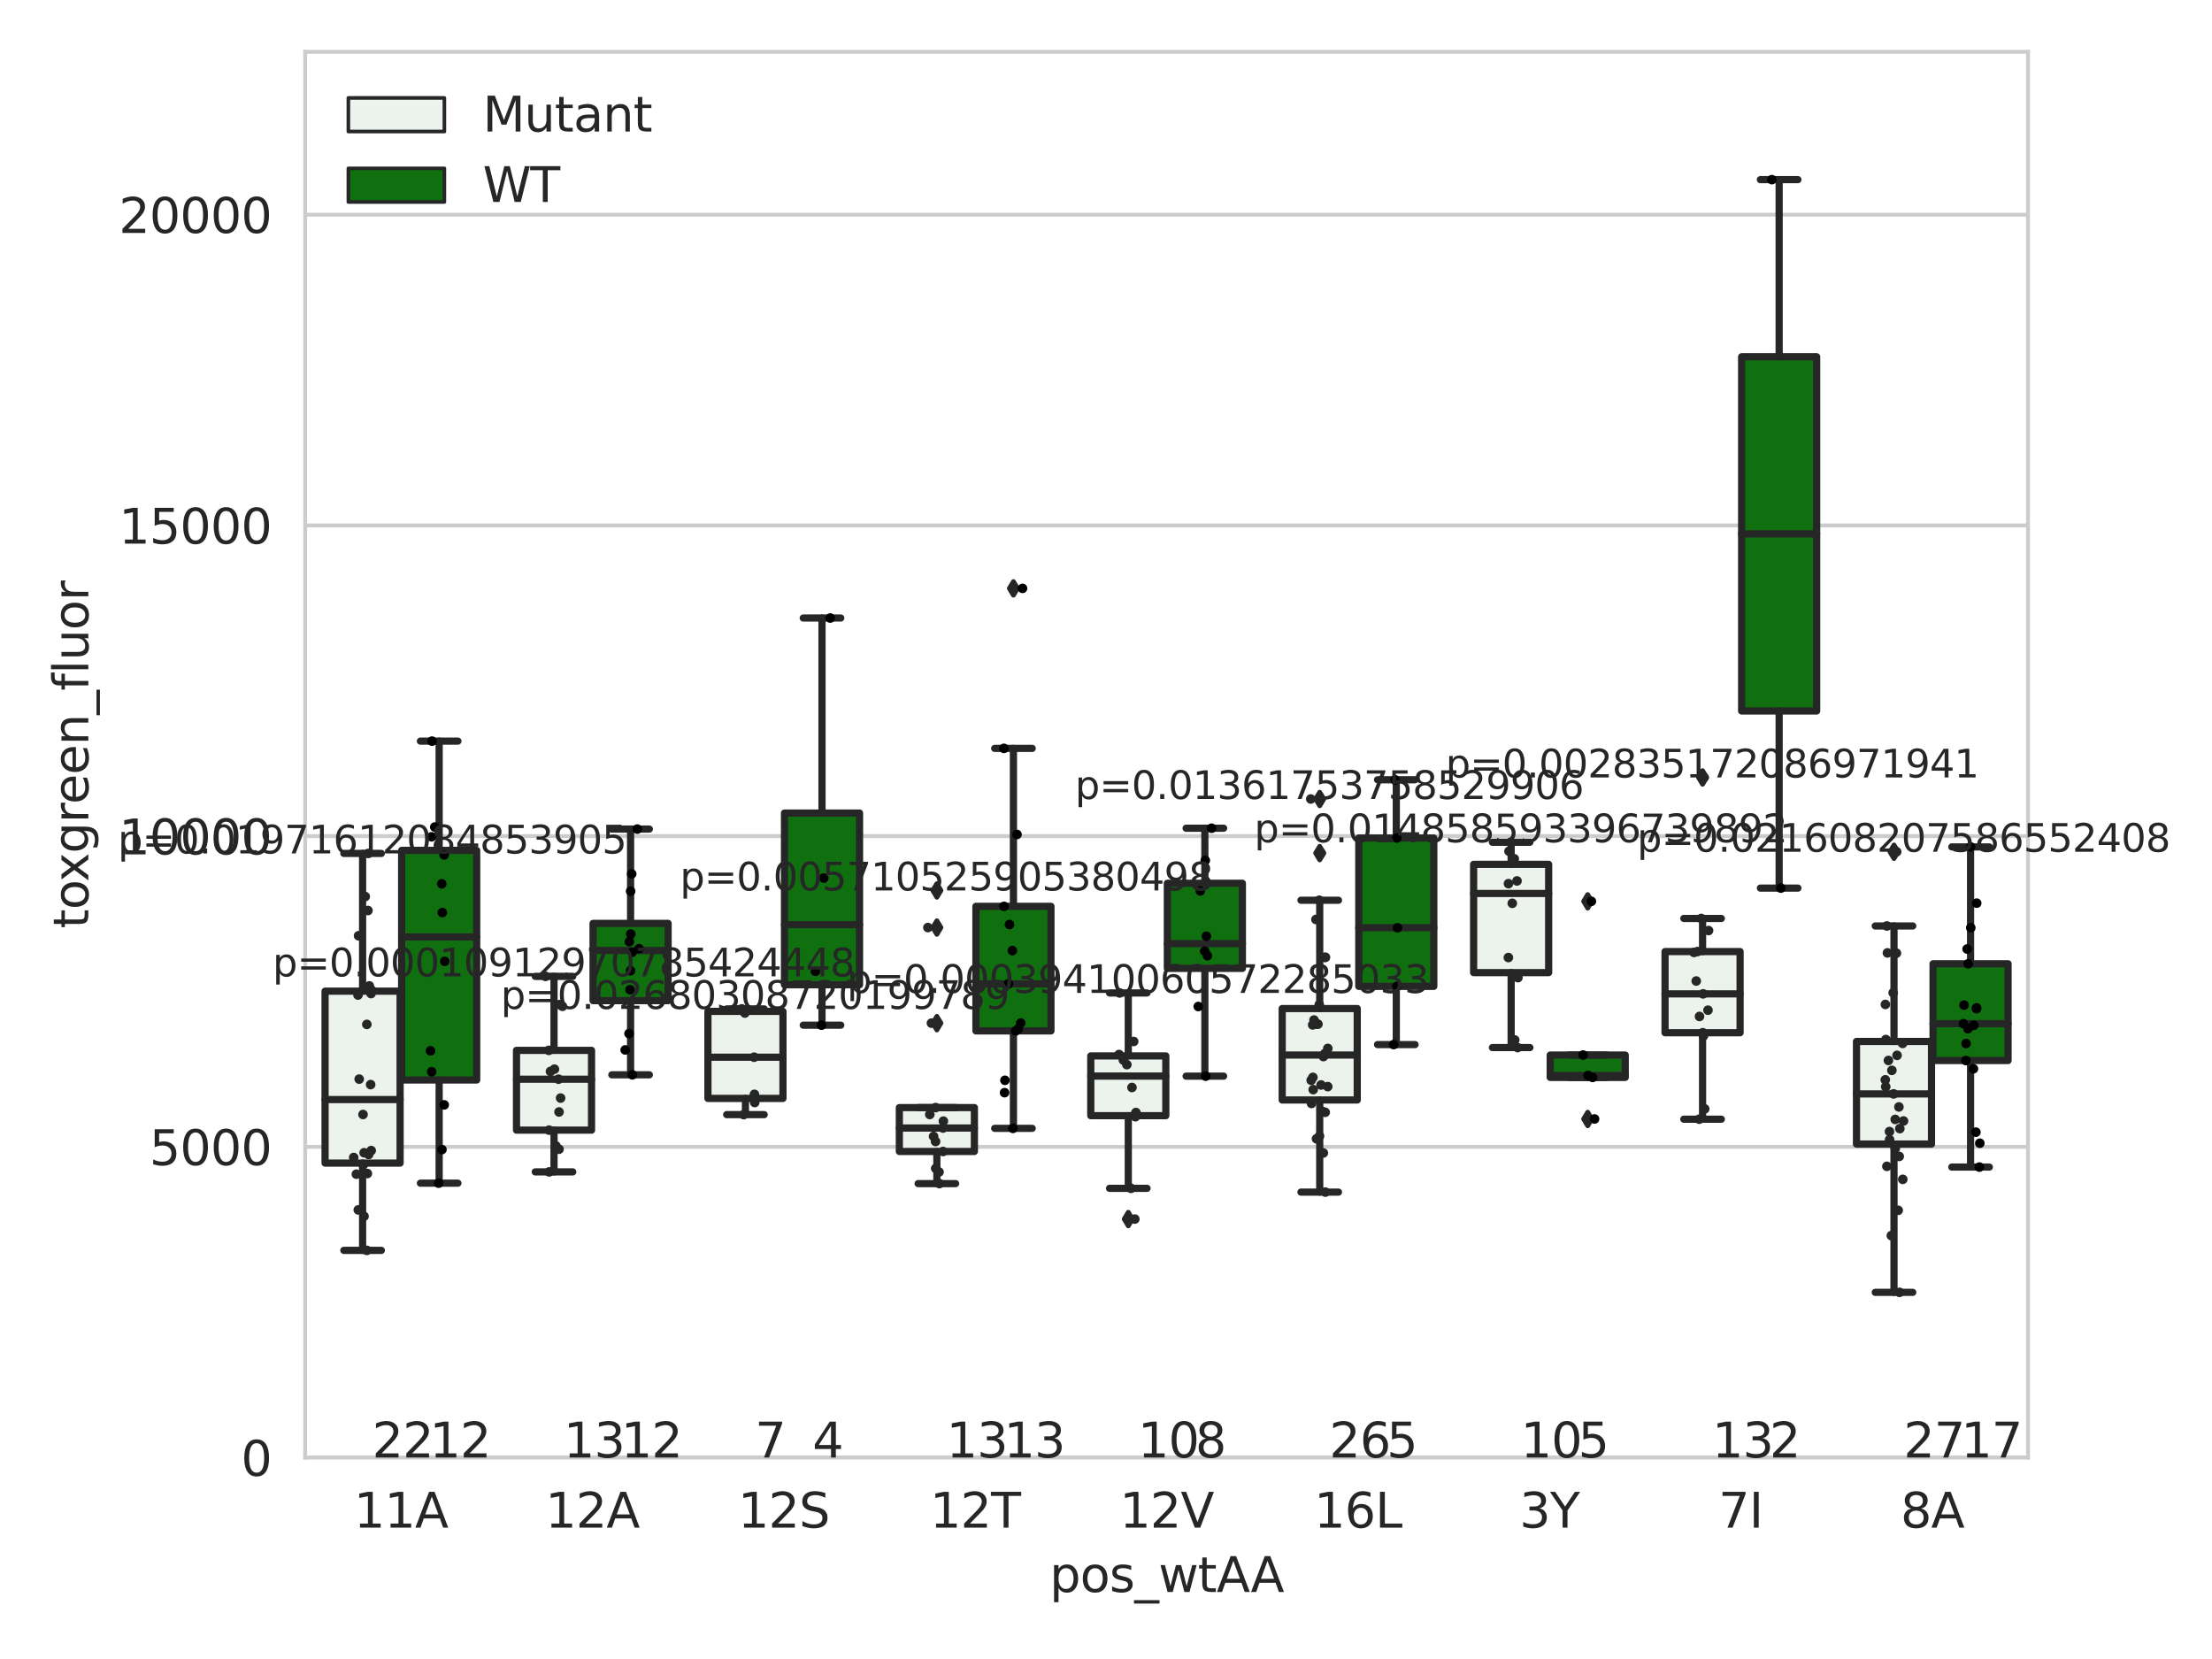 <?xml version="1.0" encoding="utf-8" standalone="no"?>
<!DOCTYPE svg PUBLIC "-//W3C//DTD SVG 1.1//EN"
  "http://www.w3.org/Graphics/SVG/1.1/DTD/svg11.dtd">
<svg xmlns:xlink="http://www.w3.org/1999/xlink" width="460.8pt" height="345.6pt" viewBox="0 0 460.8 345.6" xmlns="http://www.w3.org/2000/svg" version="1.1">
 <defs>
  <style type="text/css">*{stroke-linejoin: round; stroke-linecap: butt}</style>
 </defs>
 <g id="figure_1">
  <g id="patch_1">
   <path d="M 0 345.6 
L 460.8 345.6 
L 460.8 0 
L 0 0 
z
" style="fill: #ffffff"/>
  </g>
  <g id="axes_1">
   <g id="patch_2">
    <path d="M 63.571 303.64 
L 422.469 303.64 
L 422.469 10.8 
L 63.571 10.8 
z
" style="fill: #ffffff"/>
   </g>
   <g id="matplotlib.axis_1">
    <g id="xtick_1">
     <g id="text_1">
      <!-- 11A -->
      <g style="fill: #262626" transform="translate(73.727 318.238)scale(0.1 -0.1)">
       <defs>
        <path id="DejaVuSans-31" d="M 794 531 
L 1825 531 
L 1825 4091 
L 703 3866 
L 703 4441 
L 1819 4666 
L 2450 4666 
L 2450 531 
L 3481 531 
L 3481 0 
L 794 0 
L 794 531 
z
" transform="scale(0.016)"/>
        <path id="DejaVuSans-41" d="M 2188 4044 
L 1331 1722 
L 3047 1722 
L 2188 4044 
z
M 1831 4666 
L 2547 4666 
L 4325 0 
L 3669 0 
L 3244 1197 
L 1141 1197 
L 716 0 
L 50 0 
L 1831 4666 
z
" transform="scale(0.016)"/>
       </defs>
       <use xlink:href="#DejaVuSans-31"/>
       <use xlink:href="#DejaVuSans-31" x="63.623"/>
       <use xlink:href="#DejaVuSans-41" x="127.246"/>
      </g>
     </g>
    </g>
    <g id="xtick_2">
     <g id="text_2">
      <!-- 12A -->
      <g style="fill: #262626" transform="translate(113.605 318.238)scale(0.1 -0.1)">
       <defs>
        <path id="DejaVuSans-32" d="M 1228 531 
L 3431 531 
L 3431 0 
L 469 0 
L 469 531 
Q 828 903 1448 1529 
Q 2069 2156 2228 2338 
Q 2531 2678 2651 2914 
Q 2772 3150 2772 3378 
Q 2772 3750 2511 3984 
Q 2250 4219 1831 4219 
Q 1534 4219 1204 4116 
Q 875 4013 500 3803 
L 500 4441 
Q 881 4594 1212 4672 
Q 1544 4750 1819 4750 
Q 2544 4750 2975 4387 
Q 3406 4025 3406 3419 
Q 3406 3131 3298 2873 
Q 3191 2616 2906 2266 
Q 2828 2175 2409 1742 
Q 1991 1309 1228 531 
z
" transform="scale(0.016)"/>
       </defs>
       <use xlink:href="#DejaVuSans-31"/>
       <use xlink:href="#DejaVuSans-32" x="63.623"/>
       <use xlink:href="#DejaVuSans-41" x="127.246"/>
      </g>
     </g>
    </g>
    <g id="xtick_3">
     <g id="text_3">
      <!-- 12S -->
      <g style="fill: #262626" transform="translate(153.728 318.238)scale(0.1 -0.1)">
       <defs>
        <path id="DejaVuSans-53" d="M 3425 4513 
L 3425 3897 
Q 3066 4069 2747 4153 
Q 2428 4238 2131 4238 
Q 1616 4238 1336 4038 
Q 1056 3838 1056 3469 
Q 1056 3159 1242 3001 
Q 1428 2844 1947 2747 
L 2328 2669 
Q 3034 2534 3370 2195 
Q 3706 1856 3706 1288 
Q 3706 609 3251 259 
Q 2797 -91 1919 -91 
Q 1588 -91 1214 -16 
Q 841 59 441 206 
L 441 856 
Q 825 641 1194 531 
Q 1563 422 1919 422 
Q 2459 422 2753 634 
Q 3047 847 3047 1241 
Q 3047 1584 2836 1778 
Q 2625 1972 2144 2069 
L 1759 2144 
Q 1053 2284 737 2584 
Q 422 2884 422 3419 
Q 422 4038 858 4394 
Q 1294 4750 2059 4750 
Q 2388 4750 2728 4690 
Q 3069 4631 3425 4513 
z
" transform="scale(0.016)"/>
       </defs>
       <use xlink:href="#DejaVuSans-31"/>
       <use xlink:href="#DejaVuSans-32" x="63.623"/>
       <use xlink:href="#DejaVuSans-53" x="127.246"/>
      </g>
     </g>
    </g>
    <g id="xtick_4">
     <g id="text_4">
      <!-- 12T -->
      <g style="fill: #262626" transform="translate(193.726 318.238)scale(0.1 -0.1)">
       <defs>
        <path id="DejaVuSans-54" d="M -19 4666 
L 3928 4666 
L 3928 4134 
L 2272 4134 
L 2272 0 
L 1638 0 
L 1638 4134 
L -19 4134 
L -19 4666 
z
" transform="scale(0.016)"/>
       </defs>
       <use xlink:href="#DejaVuSans-31"/>
       <use xlink:href="#DejaVuSans-32" x="63.623"/>
       <use xlink:href="#DejaVuSans-54" x="127.246"/>
      </g>
     </g>
    </g>
    <g id="xtick_5">
     <g id="text_5">
      <!-- 12V -->
      <g style="fill: #262626" transform="translate(233.237 318.238)scale(0.1 -0.1)">
       <defs>
        <path id="DejaVuSans-56" d="M 1831 0 
L 50 4666 
L 709 4666 
L 2188 738 
L 3669 4666 
L 4325 4666 
L 2547 0 
L 1831 0 
z
" transform="scale(0.016)"/>
       </defs>
       <use xlink:href="#DejaVuSans-31"/>
       <use xlink:href="#DejaVuSans-32" x="63.623"/>
       <use xlink:href="#DejaVuSans-56" x="127.246"/>
      </g>
     </g>
    </g>
    <g id="xtick_6">
     <g id="text_6">
      <!-- 16L -->
      <g style="fill: #262626" transform="translate(273.749 318.238)scale(0.1 -0.1)">
       <defs>
        <path id="DejaVuSans-36" d="M 2113 2584 
Q 1688 2584 1439 2293 
Q 1191 2003 1191 1497 
Q 1191 994 1439 701 
Q 1688 409 2113 409 
Q 2538 409 2786 701 
Q 3034 994 3034 1497 
Q 3034 2003 2786 2293 
Q 2538 2584 2113 2584 
z
M 3366 4563 
L 3366 3988 
Q 3128 4100 2886 4159 
Q 2644 4219 2406 4219 
Q 1781 4219 1451 3797 
Q 1122 3375 1075 2522 
Q 1259 2794 1537 2939 
Q 1816 3084 2150 3084 
Q 2853 3084 3261 2657 
Q 3669 2231 3669 1497 
Q 3669 778 3244 343 
Q 2819 -91 2113 -91 
Q 1303 -91 875 529 
Q 447 1150 447 2328 
Q 447 3434 972 4092 
Q 1497 4750 2381 4750 
Q 2619 4750 2861 4703 
Q 3103 4656 3366 4563 
z
" transform="scale(0.016)"/>
        <path id="DejaVuSans-4c" d="M 628 4666 
L 1259 4666 
L 1259 531 
L 3531 531 
L 3531 0 
L 628 0 
L 628 4666 
z
" transform="scale(0.016)"/>
       </defs>
       <use xlink:href="#DejaVuSans-31"/>
       <use xlink:href="#DejaVuSans-36" x="63.623"/>
       <use xlink:href="#DejaVuSans-4c" x="127.246"/>
      </g>
     </g>
    </g>
    <g id="xtick_7">
     <g id="text_7">
      <!-- 3Y -->
      <g style="fill: #262626" transform="translate(316.54 318.238)scale(0.1 -0.1)">
       <defs>
        <path id="DejaVuSans-33" d="M 2597 2516 
Q 3050 2419 3304 2112 
Q 3559 1806 3559 1356 
Q 3559 666 3084 287 
Q 2609 -91 1734 -91 
Q 1441 -91 1130 -33 
Q 819 25 488 141 
L 488 750 
Q 750 597 1062 519 
Q 1375 441 1716 441 
Q 2309 441 2620 675 
Q 2931 909 2931 1356 
Q 2931 1769 2642 2001 
Q 2353 2234 1838 2234 
L 1294 2234 
L 1294 2753 
L 1863 2753 
Q 2328 2753 2575 2939 
Q 2822 3125 2822 3475 
Q 2822 3834 2567 4026 
Q 2313 4219 1838 4219 
Q 1578 4219 1281 4162 
Q 984 4106 628 3988 
L 628 4550 
Q 988 4650 1302 4700 
Q 1616 4750 1894 4750 
Q 2613 4750 3031 4423 
Q 3450 4097 3450 3541 
Q 3450 3153 3228 2886 
Q 3006 2619 2597 2516 
z
" transform="scale(0.016)"/>
        <path id="DejaVuSans-59" d="M -13 4666 
L 666 4666 
L 1959 2747 
L 3244 4666 
L 3922 4666 
L 2272 2222 
L 2272 0 
L 1638 0 
L 1638 2222 
L -13 4666 
z
" transform="scale(0.016)"/>
       </defs>
       <use xlink:href="#DejaVuSans-33"/>
       <use xlink:href="#DejaVuSans-59" x="63.623"/>
      </g>
     </g>
    </g>
    <g id="xtick_8">
     <g id="text_8">
      <!-- 7I -->
      <g style="fill: #262626" transform="translate(357.996 318.238)scale(0.1 -0.1)">
       <defs>
        <path id="DejaVuSans-37" d="M 525 4666 
L 3525 4666 
L 3525 4397 
L 1831 0 
L 1172 0 
L 2766 4134 
L 525 4134 
L 525 4666 
z
" transform="scale(0.016)"/>
        <path id="DejaVuSans-49" d="M 628 4666 
L 1259 4666 
L 1259 0 
L 628 0 
L 628 4666 
z
" transform="scale(0.016)"/>
       </defs>
       <use xlink:href="#DejaVuSans-37"/>
       <use xlink:href="#DejaVuSans-49" x="63.623"/>
      </g>
     </g>
    </g>
    <g id="xtick_9">
     <g id="text_9">
      <!-- 8A -->
      <g style="fill: #262626" transform="translate(395.928 318.238)scale(0.1 -0.1)">
       <defs>
        <path id="DejaVuSans-38" d="M 2034 2216 
Q 1584 2216 1326 1975 
Q 1069 1734 1069 1313 
Q 1069 891 1326 650 
Q 1584 409 2034 409 
Q 2484 409 2743 651 
Q 3003 894 3003 1313 
Q 3003 1734 2745 1975 
Q 2488 2216 2034 2216 
z
M 1403 2484 
Q 997 2584 770 2862 
Q 544 3141 544 3541 
Q 544 4100 942 4425 
Q 1341 4750 2034 4750 
Q 2731 4750 3128 4425 
Q 3525 4100 3525 3541 
Q 3525 3141 3298 2862 
Q 3072 2584 2669 2484 
Q 3125 2378 3379 2068 
Q 3634 1759 3634 1313 
Q 3634 634 3220 271 
Q 2806 -91 2034 -91 
Q 1263 -91 848 271 
Q 434 634 434 1313 
Q 434 1759 690 2068 
Q 947 2378 1403 2484 
z
M 1172 3481 
Q 1172 3119 1398 2916 
Q 1625 2713 2034 2713 
Q 2441 2713 2670 2916 
Q 2900 3119 2900 3481 
Q 2900 3844 2670 4047 
Q 2441 4250 2034 4250 
Q 1625 4250 1398 4047 
Q 1172 3844 1172 3481 
z
" transform="scale(0.016)"/>
       </defs>
       <use xlink:href="#DejaVuSans-38"/>
       <use xlink:href="#DejaVuSans-41" x="63.623"/>
      </g>
     </g>
    </g>
    <g id="text_10">
     <!-- pos_wtAA -->
     <g style="fill: #262626" transform="translate(218.654 331.638)scale(0.1 -0.1)">
      <defs>
       <path id="DejaVuSans-70" d="M 1159 525 
L 1159 -1331 
L 581 -1331 
L 581 3500 
L 1159 3500 
L 1159 2969 
Q 1341 3281 1617 3432 
Q 1894 3584 2278 3584 
Q 2916 3584 3314 3078 
Q 3713 2572 3713 1747 
Q 3713 922 3314 415 
Q 2916 -91 2278 -91 
Q 1894 -91 1617 61 
Q 1341 213 1159 525 
z
M 3116 1747 
Q 3116 2381 2855 2742 
Q 2594 3103 2138 3103 
Q 1681 3103 1420 2742 
Q 1159 2381 1159 1747 
Q 1159 1113 1420 752 
Q 1681 391 2138 391 
Q 2594 391 2855 752 
Q 3116 1113 3116 1747 
z
" transform="scale(0.016)"/>
       <path id="DejaVuSans-6f" d="M 1959 3097 
Q 1497 3097 1228 2736 
Q 959 2375 959 1747 
Q 959 1119 1226 758 
Q 1494 397 1959 397 
Q 2419 397 2687 759 
Q 2956 1122 2956 1747 
Q 2956 2369 2687 2733 
Q 2419 3097 1959 3097 
z
M 1959 3584 
Q 2709 3584 3137 3096 
Q 3566 2609 3566 1747 
Q 3566 888 3137 398 
Q 2709 -91 1959 -91 
Q 1206 -91 779 398 
Q 353 888 353 1747 
Q 353 2609 779 3096 
Q 1206 3584 1959 3584 
z
" transform="scale(0.016)"/>
       <path id="DejaVuSans-73" d="M 2834 3397 
L 2834 2853 
Q 2591 2978 2328 3040 
Q 2066 3103 1784 3103 
Q 1356 3103 1142 2972 
Q 928 2841 928 2578 
Q 928 2378 1081 2264 
Q 1234 2150 1697 2047 
L 1894 2003 
Q 2506 1872 2764 1633 
Q 3022 1394 3022 966 
Q 3022 478 2636 193 
Q 2250 -91 1575 -91 
Q 1294 -91 989 -36 
Q 684 19 347 128 
L 347 722 
Q 666 556 975 473 
Q 1284 391 1588 391 
Q 1994 391 2212 530 
Q 2431 669 2431 922 
Q 2431 1156 2273 1281 
Q 2116 1406 1581 1522 
L 1381 1569 
Q 847 1681 609 1914 
Q 372 2147 372 2553 
Q 372 3047 722 3315 
Q 1072 3584 1716 3584 
Q 2034 3584 2315 3537 
Q 2597 3491 2834 3397 
z
" transform="scale(0.016)"/>
       <path id="DejaVuSans-5f" d="M 3263 -1063 
L 3263 -1509 
L -63 -1509 
L -63 -1063 
L 3263 -1063 
z
" transform="scale(0.016)"/>
       <path id="DejaVuSans-77" d="M 269 3500 
L 844 3500 
L 1563 769 
L 2278 3500 
L 2956 3500 
L 3675 769 
L 4391 3500 
L 4966 3500 
L 4050 0 
L 3372 0 
L 2619 2869 
L 1863 0 
L 1184 0 
L 269 3500 
z
" transform="scale(0.016)"/>
       <path id="DejaVuSans-74" d="M 1172 4494 
L 1172 3500 
L 2356 3500 
L 2356 3053 
L 1172 3053 
L 1172 1153 
Q 1172 725 1289 603 
Q 1406 481 1766 481 
L 2356 481 
L 2356 0 
L 1766 0 
Q 1100 0 847 248 
Q 594 497 594 1153 
L 594 3053 
L 172 3053 
L 172 3500 
L 594 3500 
L 594 4494 
L 1172 4494 
z
" transform="scale(0.016)"/>
      </defs>
      <use xlink:href="#DejaVuSans-70"/>
      <use xlink:href="#DejaVuSans-6f" x="63.477"/>
      <use xlink:href="#DejaVuSans-73" x="124.658"/>
      <use xlink:href="#DejaVuSans-5f" x="176.758"/>
      <use xlink:href="#DejaVuSans-77" x="226.758"/>
      <use xlink:href="#DejaVuSans-74" x="308.545"/>
      <use xlink:href="#DejaVuSans-41" x="347.754"/>
      <use xlink:href="#DejaVuSans-41" x="418.912"/>
     </g>
    </g>
   </g>
   <g id="matplotlib.axis_2">
    <g id="ytick_1">
     <g id="line2d_1">
      <path d="M 63.571 303.64 
L 422.469 303.64 
" clip-path="url(#p5f96b7ade9)" style="fill: none; stroke: #cccccc; stroke-width: 0.8; stroke-linecap: round"/>
     </g>
     <g id="text_11">
      <!-- 0 -->
      <g style="fill: #262626" transform="translate(50.209 307.439)scale(0.1 -0.1)">
       <defs>
        <path id="DejaVuSans-30" d="M 2034 4250 
Q 1547 4250 1301 3770 
Q 1056 3291 1056 2328 
Q 1056 1369 1301 889 
Q 1547 409 2034 409 
Q 2525 409 2770 889 
Q 3016 1369 3016 2328 
Q 3016 3291 2770 3770 
Q 2525 4250 2034 4250 
z
M 2034 4750 
Q 2819 4750 3233 4129 
Q 3647 3509 3647 2328 
Q 3647 1150 3233 529 
Q 2819 -91 2034 -91 
Q 1250 -91 836 529 
Q 422 1150 422 2328 
Q 422 3509 836 4129 
Q 1250 4750 2034 4750 
z
" transform="scale(0.016)"/>
       </defs>
       <use xlink:href="#DejaVuSans-30"/>
      </g>
     </g>
    </g>
    <g id="ytick_2">
     <g id="line2d_2">
      <path d="M 63.571 238.91 
L 422.469 238.91 
" clip-path="url(#p5f96b7ade9)" style="fill: none; stroke: #cccccc; stroke-width: 0.8; stroke-linecap: round"/>
     </g>
     <g id="text_12">
      <!-- 5000 -->
      <g style="fill: #262626" transform="translate(31.121 242.709)scale(0.1 -0.1)">
       <defs>
        <path id="DejaVuSans-35" d="M 691 4666 
L 3169 4666 
L 3169 4134 
L 1269 4134 
L 1269 2991 
Q 1406 3038 1543 3061 
Q 1681 3084 1819 3084 
Q 2600 3084 3056 2656 
Q 3513 2228 3513 1497 
Q 3513 744 3044 326 
Q 2575 -91 1722 -91 
Q 1428 -91 1123 -41 
Q 819 9 494 109 
L 494 744 
Q 775 591 1075 516 
Q 1375 441 1709 441 
Q 2250 441 2565 725 
Q 2881 1009 2881 1497 
Q 2881 1984 2565 2268 
Q 2250 2553 1709 2553 
Q 1456 2553 1204 2497 
Q 953 2441 691 2322 
L 691 4666 
z
" transform="scale(0.016)"/>
       </defs>
       <use xlink:href="#DejaVuSans-35"/>
       <use xlink:href="#DejaVuSans-30" x="63.623"/>
       <use xlink:href="#DejaVuSans-30" x="127.246"/>
       <use xlink:href="#DejaVuSans-30" x="190.869"/>
      </g>
     </g>
    </g>
    <g id="ytick_3">
     <g id="line2d_3">
      <path d="M 63.571 174.18 
L 422.469 174.18 
" clip-path="url(#p5f96b7ade9)" style="fill: none; stroke: #cccccc; stroke-width: 0.8; stroke-linecap: round"/>
     </g>
     <g id="text_13">
      <!-- 10000 -->
      <g style="fill: #262626" transform="translate(24.759 177.979)scale(0.1 -0.1)">
       <use xlink:href="#DejaVuSans-31"/>
       <use xlink:href="#DejaVuSans-30" x="63.623"/>
       <use xlink:href="#DejaVuSans-30" x="127.246"/>
       <use xlink:href="#DejaVuSans-30" x="190.869"/>
       <use xlink:href="#DejaVuSans-30" x="254.492"/>
      </g>
     </g>
    </g>
    <g id="ytick_4">
     <g id="line2d_4">
      <path d="M 63.571 109.45 
L 422.469 109.45 
" clip-path="url(#p5f96b7ade9)" style="fill: none; stroke: #cccccc; stroke-width: 0.8; stroke-linecap: round"/>
     </g>
     <g id="text_14">
      <!-- 15000 -->
      <g style="fill: #262626" transform="translate(24.759 113.249)scale(0.1 -0.1)">
       <use xlink:href="#DejaVuSans-31"/>
       <use xlink:href="#DejaVuSans-35" x="63.623"/>
       <use xlink:href="#DejaVuSans-30" x="127.246"/>
       <use xlink:href="#DejaVuSans-30" x="190.869"/>
       <use xlink:href="#DejaVuSans-30" x="254.492"/>
      </g>
     </g>
    </g>
    <g id="ytick_5">
     <g id="line2d_5">
      <path d="M 63.571 44.719 
L 422.469 44.719 
" clip-path="url(#p5f96b7ade9)" style="fill: none; stroke: #cccccc; stroke-width: 0.8; stroke-linecap: round"/>
     </g>
     <g id="text_15">
      <!-- 20000 -->
      <g style="fill: #262626" transform="translate(24.759 48.519)scale(0.1 -0.1)">
       <use xlink:href="#DejaVuSans-32"/>
       <use xlink:href="#DejaVuSans-30" x="63.623"/>
       <use xlink:href="#DejaVuSans-30" x="127.246"/>
       <use xlink:href="#DejaVuSans-30" x="190.869"/>
       <use xlink:href="#DejaVuSans-30" x="254.492"/>
      </g>
     </g>
    </g>
    <g id="text_16">
     <!-- toxgreen_fluor -->
     <g style="fill: #262626" transform="translate(18.401 193.415)rotate(-90)scale(0.1 -0.1)">
      <defs>
       <path id="DejaVuSans-78" d="M 3513 3500 
L 2247 1797 
L 3578 0 
L 2900 0 
L 1881 1375 
L 863 0 
L 184 0 
L 1544 1831 
L 300 3500 
L 978 3500 
L 1906 2253 
L 2834 3500 
L 3513 3500 
z
" transform="scale(0.016)"/>
       <path id="DejaVuSans-67" d="M 2906 1791 
Q 2906 2416 2648 2759 
Q 2391 3103 1925 3103 
Q 1463 3103 1205 2759 
Q 947 2416 947 1791 
Q 947 1169 1205 825 
Q 1463 481 1925 481 
Q 2391 481 2648 825 
Q 2906 1169 2906 1791 
z
M 3481 434 
Q 3481 -459 3084 -895 
Q 2688 -1331 1869 -1331 
Q 1566 -1331 1297 -1286 
Q 1028 -1241 775 -1147 
L 775 -588 
Q 1028 -725 1275 -790 
Q 1522 -856 1778 -856 
Q 2344 -856 2625 -561 
Q 2906 -266 2906 331 
L 2906 616 
Q 2728 306 2450 153 
Q 2172 0 1784 0 
Q 1141 0 747 490 
Q 353 981 353 1791 
Q 353 2603 747 3093 
Q 1141 3584 1784 3584 
Q 2172 3584 2450 3431 
Q 2728 3278 2906 2969 
L 2906 3500 
L 3481 3500 
L 3481 434 
z
" transform="scale(0.016)"/>
       <path id="DejaVuSans-72" d="M 2631 2963 
Q 2534 3019 2420 3045 
Q 2306 3072 2169 3072 
Q 1681 3072 1420 2755 
Q 1159 2438 1159 1844 
L 1159 0 
L 581 0 
L 581 3500 
L 1159 3500 
L 1159 2956 
Q 1341 3275 1631 3429 
Q 1922 3584 2338 3584 
Q 2397 3584 2469 3576 
Q 2541 3569 2628 3553 
L 2631 2963 
z
" transform="scale(0.016)"/>
       <path id="DejaVuSans-65" d="M 3597 1894 
L 3597 1613 
L 953 1613 
Q 991 1019 1311 708 
Q 1631 397 2203 397 
Q 2534 397 2845 478 
Q 3156 559 3463 722 
L 3463 178 
Q 3153 47 2828 -22 
Q 2503 -91 2169 -91 
Q 1331 -91 842 396 
Q 353 884 353 1716 
Q 353 2575 817 3079 
Q 1281 3584 2069 3584 
Q 2775 3584 3186 3129 
Q 3597 2675 3597 1894 
z
M 3022 2063 
Q 3016 2534 2758 2815 
Q 2500 3097 2075 3097 
Q 1594 3097 1305 2825 
Q 1016 2553 972 2059 
L 3022 2063 
z
" transform="scale(0.016)"/>
       <path id="DejaVuSans-6e" d="M 3513 2113 
L 3513 0 
L 2938 0 
L 2938 2094 
Q 2938 2591 2744 2837 
Q 2550 3084 2163 3084 
Q 1697 3084 1428 2787 
Q 1159 2491 1159 1978 
L 1159 0 
L 581 0 
L 581 3500 
L 1159 3500 
L 1159 2956 
Q 1366 3272 1645 3428 
Q 1925 3584 2291 3584 
Q 2894 3584 3203 3211 
Q 3513 2838 3513 2113 
z
" transform="scale(0.016)"/>
       <path id="DejaVuSans-66" d="M 2375 4863 
L 2375 4384 
L 1825 4384 
Q 1516 4384 1395 4259 
Q 1275 4134 1275 3809 
L 1275 3500 
L 2222 3500 
L 2222 3053 
L 1275 3053 
L 1275 0 
L 697 0 
L 697 3053 
L 147 3053 
L 147 3500 
L 697 3500 
L 697 3744 
Q 697 4328 969 4595 
Q 1241 4863 1831 4863 
L 2375 4863 
z
" transform="scale(0.016)"/>
       <path id="DejaVuSans-6c" d="M 603 4863 
L 1178 4863 
L 1178 0 
L 603 0 
L 603 4863 
z
" transform="scale(0.016)"/>
       <path id="DejaVuSans-75" d="M 544 1381 
L 544 3500 
L 1119 3500 
L 1119 1403 
Q 1119 906 1312 657 
Q 1506 409 1894 409 
Q 2359 409 2629 706 
Q 2900 1003 2900 1516 
L 2900 3500 
L 3475 3500 
L 3475 0 
L 2900 0 
L 2900 538 
Q 2691 219 2414 64 
Q 2138 -91 1772 -91 
Q 1169 -91 856 284 
Q 544 659 544 1381 
z
M 1991 3584 
L 1991 3584 
z
" transform="scale(0.016)"/>
      </defs>
      <use xlink:href="#DejaVuSans-74"/>
      <use xlink:href="#DejaVuSans-6f" x="39.209"/>
      <use xlink:href="#DejaVuSans-78" x="97.266"/>
      <use xlink:href="#DejaVuSans-67" x="156.445"/>
      <use xlink:href="#DejaVuSans-72" x="219.922"/>
      <use xlink:href="#DejaVuSans-65" x="258.785"/>
      <use xlink:href="#DejaVuSans-65" x="320.309"/>
      <use xlink:href="#DejaVuSans-6e" x="381.832"/>
      <use xlink:href="#DejaVuSans-5f" x="445.211"/>
      <use xlink:href="#DejaVuSans-66" x="495.211"/>
      <use xlink:href="#DejaVuSans-6c" x="530.416"/>
      <use xlink:href="#DejaVuSans-75" x="558.199"/>
      <use xlink:href="#DejaVuSans-6f" x="621.578"/>
      <use xlink:href="#DejaVuSans-72" x="682.76"/>
     </g>
    </g>
   </g>
   <g id="patch_3">
    <path d="M 67.719 242.29 
L 83.35 242.29 
L 83.35 206.478 
L 67.719 206.478 
L 67.719 242.29 
z
" clip-path="url(#p5f96b7ade9)" style="fill: #ecf2ec; stroke: #262626; stroke-width: 1.5; stroke-linejoin: miter"/>
   </g>
   <g id="patch_4">
    <path d="M 83.67 224.986 
L 99.301 224.986 
L 99.301 177.15 
L 83.67 177.15 
L 83.67 224.986 
z
" clip-path="url(#p5f96b7ade9)" style="fill: #107010; stroke: #262626; stroke-width: 1.5; stroke-linejoin: miter"/>
   </g>
   <g id="patch_5">
    <path d="M 107.596 235.429 
L 123.228 235.429 
L 123.228 218.807 
L 107.596 218.807 
L 107.596 235.429 
z
" clip-path="url(#p5f96b7ade9)" style="fill: #ecf2ec; stroke: #262626; stroke-width: 1.5; stroke-linejoin: miter"/>
   </g>
   <g id="patch_6">
    <path d="M 123.547 208.452 
L 139.179 208.452 
L 139.179 192.355 
L 123.547 192.355 
L 123.547 208.452 
z
" clip-path="url(#p5f96b7ade9)" style="fill: #107010; stroke: #262626; stroke-width: 1.5; stroke-linejoin: miter"/>
   </g>
   <g id="patch_7">
    <path d="M 147.474 228.82 
L 163.105 228.82 
L 163.105 210.692 
L 147.474 210.692 
L 147.474 228.82 
z
" clip-path="url(#p5f96b7ade9)" style="fill: #ecf2ec; stroke: #262626; stroke-width: 1.5; stroke-linejoin: miter"/>
   </g>
   <g id="patch_8">
    <path d="M 163.425 205.152 
L 179.056 205.152 
L 179.056 169.373 
L 163.425 169.373 
L 163.425 205.152 
z
" clip-path="url(#p5f96b7ade9)" style="fill: #107010; stroke: #262626; stroke-width: 1.5; stroke-linejoin: miter"/>
   </g>
   <g id="patch_9">
    <path d="M 187.351 239.872 
L 202.983 239.872 
L 202.983 230.733 
L 187.351 230.733 
L 187.351 239.872 
z
" clip-path="url(#p5f96b7ade9)" style="fill: #ecf2ec; stroke: #262626; stroke-width: 1.5; stroke-linejoin: miter"/>
   </g>
   <g id="patch_10">
    <path d="M 203.302 214.756 
L 218.934 214.756 
L 218.934 188.807 
L 203.302 188.807 
L 203.302 214.756 
z
" clip-path="url(#p5f96b7ade9)" style="fill: #107010; stroke: #262626; stroke-width: 1.5; stroke-linejoin: miter"/>
   </g>
   <g id="patch_11">
    <path d="M 227.229 232.413 
L 242.86 232.413 
L 242.86 219.964 
L 227.229 219.964 
L 227.229 232.413 
z
" clip-path="url(#p5f96b7ade9)" style="fill: #ecf2ec; stroke: #262626; stroke-width: 1.5; stroke-linejoin: miter"/>
   </g>
   <g id="patch_12">
    <path d="M 243.18 201.737 
L 258.811 201.737 
L 258.811 183.997 
L 243.18 183.997 
L 243.18 201.737 
z
" clip-path="url(#p5f96b7ade9)" style="fill: #107010; stroke: #262626; stroke-width: 1.5; stroke-linejoin: miter"/>
   </g>
   <g id="patch_13">
    <path d="M 267.106 229.15 
L 282.738 229.15 
L 282.738 210.097 
L 267.106 210.097 
L 267.106 229.15 
z
" clip-path="url(#p5f96b7ade9)" style="fill: #ecf2ec; stroke: #262626; stroke-width: 1.5; stroke-linejoin: miter"/>
   </g>
   <g id="patch_14">
    <path d="M 283.057 205.478 
L 298.689 205.478 
L 298.689 174.573 
L 283.057 174.573 
L 283.057 205.478 
z
" clip-path="url(#p5f96b7ade9)" style="fill: #107010; stroke: #262626; stroke-width: 1.5; stroke-linejoin: miter"/>
   </g>
   <g id="patch_15">
    <path d="M 306.984 202.616 
L 322.615 202.616 
L 322.615 180.053 
L 306.984 180.053 
L 306.984 202.616 
z
" clip-path="url(#p5f96b7ade9)" style="fill: #ecf2ec; stroke: #262626; stroke-width: 1.5; stroke-linejoin: miter"/>
   </g>
   <g id="patch_16">
    <path d="M 322.935 224.448 
L 338.566 224.448 
L 338.566 219.783 
L 322.935 219.783 
L 322.935 224.448 
z
" clip-path="url(#p5f96b7ade9)" style="fill: #107010; stroke: #262626; stroke-width: 1.5; stroke-linejoin: miter"/>
   </g>
   <g id="patch_17">
    <path d="M 346.861 215.137 
L 362.493 215.137 
L 362.493 198.228 
L 346.861 198.228 
L 346.861 215.137 
z
" clip-path="url(#p5f96b7ade9)" style="fill: #ecf2ec; stroke: #262626; stroke-width: 1.5; stroke-linejoin: miter"/>
   </g>
   <g id="patch_18">
    <path d="M 362.812 148.112 
L 378.444 148.112 
L 378.444 74.319 
L 362.812 74.319 
L 362.812 148.112 
z
" clip-path="url(#p5f96b7ade9)" style="fill: #107010; stroke: #262626; stroke-width: 1.5; stroke-linejoin: miter"/>
   </g>
   <g id="patch_19">
    <path d="M 386.739 238.332 
L 402.37 238.332 
L 402.37 216.959 
L 386.739 216.959 
L 386.739 238.332 
z
" clip-path="url(#p5f96b7ade9)" style="fill: #ecf2ec; stroke: #262626; stroke-width: 1.5; stroke-linejoin: miter"/>
   </g>
   <g id="patch_20">
    <path d="M 402.69 220.931 
L 418.321 220.931 
L 418.321 200.772 
L 402.69 200.772 
L 402.69 220.931 
z
" clip-path="url(#p5f96b7ade9)" style="fill: #107010; stroke: #262626; stroke-width: 1.5; stroke-linejoin: miter"/>
   </g>
   <g id="patch_21">
    <path d="M 83.51 303.64 
L 83.51 303.64 
L 83.51 303.64 
L 83.51 303.64 
z
" clip-path="url(#p5f96b7ade9)" style="fill: #ecf2ec; stroke: #262626; stroke-width: 0.75; stroke-linejoin: miter"/>
   </g>
   <g id="patch_22">
    <path d="M 83.51 303.64 
L 83.51 303.64 
L 83.51 303.64 
L 83.51 303.64 
z
" clip-path="url(#p5f96b7ade9)" style="fill: #107010; stroke: #262626; stroke-width: 0.75; stroke-linejoin: miter"/>
   </g>
   <g id="PathCollection_1"/>
   <g id="PathCollection_2"/>
   <g id="line2d_6">
    <path d="M 75.534 242.29 
L 75.534 260.475 
" clip-path="url(#p5f96b7ade9)" style="fill: none; stroke: #262626; stroke-width: 1.5; stroke-linecap: round"/>
   </g>
   <g id="line2d_7">
    <path d="M 75.534 206.478 
L 75.534 177.787 
" clip-path="url(#p5f96b7ade9)" style="fill: none; stroke: #262626; stroke-width: 1.5; stroke-linecap: round"/>
   </g>
   <g id="line2d_8">
    <path d="M 71.627 260.475 
L 79.442 260.475 
" clip-path="url(#p5f96b7ade9)" style="fill: none; stroke: #262626; stroke-width: 1.5; stroke-linecap: round"/>
   </g>
   <g id="line2d_9">
    <path d="M 71.627 177.787 
L 79.442 177.787 
" clip-path="url(#p5f96b7ade9)" style="fill: none; stroke: #262626; stroke-width: 1.5; stroke-linecap: round"/>
   </g>
   <g id="line2d_10"/>
   <g id="line2d_11">
    <path d="M 91.485 224.986 
L 91.485 246.477 
" clip-path="url(#p5f96b7ade9)" style="fill: none; stroke: #262626; stroke-width: 1.5; stroke-linecap: round"/>
   </g>
   <g id="line2d_12">
    <path d="M 91.485 177.15 
L 91.485 154.387 
" clip-path="url(#p5f96b7ade9)" style="fill: none; stroke: #262626; stroke-width: 1.5; stroke-linecap: round"/>
   </g>
   <g id="line2d_13">
    <path d="M 87.578 246.477 
L 95.393 246.477 
" clip-path="url(#p5f96b7ade9)" style="fill: none; stroke: #262626; stroke-width: 1.5; stroke-linecap: round"/>
   </g>
   <g id="line2d_14">
    <path d="M 87.578 154.387 
L 95.393 154.387 
" clip-path="url(#p5f96b7ade9)" style="fill: none; stroke: #262626; stroke-width: 1.5; stroke-linecap: round"/>
   </g>
   <g id="line2d_15"/>
   <g id="line2d_16">
    <path d="M 115.412 235.429 
L 115.412 244.125 
" clip-path="url(#p5f96b7ade9)" style="fill: none; stroke: #262626; stroke-width: 1.5; stroke-linecap: round"/>
   </g>
   <g id="line2d_17">
    <path d="M 115.412 218.807 
L 115.412 203.397 
" clip-path="url(#p5f96b7ade9)" style="fill: none; stroke: #262626; stroke-width: 1.5; stroke-linecap: round"/>
   </g>
   <g id="line2d_18">
    <path d="M 111.504 244.125 
L 119.32 244.125 
" clip-path="url(#p5f96b7ade9)" style="fill: none; stroke: #262626; stroke-width: 1.5; stroke-linecap: round"/>
   </g>
   <g id="line2d_19">
    <path d="M 111.504 203.397 
L 119.32 203.397 
" clip-path="url(#p5f96b7ade9)" style="fill: none; stroke: #262626; stroke-width: 1.5; stroke-linecap: round"/>
   </g>
   <g id="line2d_20"/>
   <g id="line2d_21">
    <path d="M 131.363 208.452 
L 131.363 223.903 
" clip-path="url(#p5f96b7ade9)" style="fill: none; stroke: #262626; stroke-width: 1.5; stroke-linecap: round"/>
   </g>
   <g id="line2d_22">
    <path d="M 131.363 192.355 
L 131.363 172.712 
" clip-path="url(#p5f96b7ade9)" style="fill: none; stroke: #262626; stroke-width: 1.5; stroke-linecap: round"/>
   </g>
   <g id="line2d_23">
    <path d="M 127.455 223.903 
L 135.271 223.903 
" clip-path="url(#p5f96b7ade9)" style="fill: none; stroke: #262626; stroke-width: 1.5; stroke-linecap: round"/>
   </g>
   <g id="line2d_24">
    <path d="M 127.455 172.712 
L 135.271 172.712 
" clip-path="url(#p5f96b7ade9)" style="fill: none; stroke: #262626; stroke-width: 1.5; stroke-linecap: round"/>
   </g>
   <g id="line2d_25"/>
   <g id="line2d_26">
    <path d="M 155.289 228.82 
L 155.289 232.197 
" clip-path="url(#p5f96b7ade9)" style="fill: none; stroke: #262626; stroke-width: 1.5; stroke-linecap: round"/>
   </g>
   <g id="line2d_27">
    <path d="M 155.289 210.692 
L 155.289 210.176 
" clip-path="url(#p5f96b7ade9)" style="fill: none; stroke: #262626; stroke-width: 1.5; stroke-linecap: round"/>
   </g>
   <g id="line2d_28">
    <path d="M 151.382 232.197 
L 159.197 232.197 
" clip-path="url(#p5f96b7ade9)" style="fill: none; stroke: #262626; stroke-width: 1.5; stroke-linecap: round"/>
   </g>
   <g id="line2d_29">
    <path d="M 151.382 210.176 
L 159.197 210.176 
" clip-path="url(#p5f96b7ade9)" style="fill: none; stroke: #262626; stroke-width: 1.5; stroke-linecap: round"/>
   </g>
   <g id="line2d_30"/>
   <g id="line2d_31">
    <path d="M 171.24 205.152 
L 171.24 213.562 
" clip-path="url(#p5f96b7ade9)" style="fill: none; stroke: #262626; stroke-width: 1.5; stroke-linecap: round"/>
   </g>
   <g id="line2d_32">
    <path d="M 171.24 169.373 
L 171.24 128.746 
" clip-path="url(#p5f96b7ade9)" style="fill: none; stroke: #262626; stroke-width: 1.5; stroke-linecap: round"/>
   </g>
   <g id="line2d_33">
    <path d="M 167.333 213.562 
L 175.148 213.562 
" clip-path="url(#p5f96b7ade9)" style="fill: none; stroke: #262626; stroke-width: 1.5; stroke-linecap: round"/>
   </g>
   <g id="line2d_34">
    <path d="M 167.333 128.746 
L 175.148 128.746 
" clip-path="url(#p5f96b7ade9)" style="fill: none; stroke: #262626; stroke-width: 1.5; stroke-linecap: round"/>
   </g>
   <g id="line2d_35"/>
   <g id="line2d_36">
    <path d="M 195.167 239.872 
L 195.167 246.568 
" clip-path="url(#p5f96b7ade9)" style="fill: none; stroke: #262626; stroke-width: 1.5; stroke-linecap: round"/>
   </g>
   <g id="line2d_37">
    <path d="M 195.167 230.733 
L 195.167 230.733 
" clip-path="url(#p5f96b7ade9)" style="fill: none; stroke: #262626; stroke-width: 1.5; stroke-linecap: round"/>
   </g>
   <g id="line2d_38">
    <path d="M 191.259 246.568 
L 199.075 246.568 
" clip-path="url(#p5f96b7ade9)" style="fill: none; stroke: #262626; stroke-width: 1.5; stroke-linecap: round"/>
   </g>
   <g id="line2d_39">
    <path d="M 191.259 230.733 
L 199.075 230.733 
" clip-path="url(#p5f96b7ade9)" style="fill: none; stroke: #262626; stroke-width: 1.5; stroke-linecap: round"/>
   </g>
   <g id="line2d_40">
    <defs>
     <path id="m54a46f0078" d="M -0 1.414 
L 0.849 0 
L 0 -1.414 
L -0.849 -0 
z
" style="stroke: #262626; stroke-linejoin: miter"/>
    </defs>
    <g clip-path="url(#p5f96b7ade9)">
     <use xlink:href="#m54a46f0078" x="195.167" y="213.139" style="fill: #262626; stroke: #262626; stroke-linejoin: miter"/>
     <use xlink:href="#m54a46f0078" x="195.167" y="193.225" style="fill: #262626; stroke: #262626; stroke-linejoin: miter"/>
     <use xlink:href="#m54a46f0078" x="195.167" y="185.498" style="fill: #262626; stroke: #262626; stroke-linejoin: miter"/>
    </g>
   </g>
   <g id="line2d_41">
    <path d="M 211.118 214.756 
L 211.118 235.058 
" clip-path="url(#p5f96b7ade9)" style="fill: none; stroke: #262626; stroke-width: 1.5; stroke-linecap: round"/>
   </g>
   <g id="line2d_42">
    <path d="M 211.118 188.807 
L 211.118 155.9 
" clip-path="url(#p5f96b7ade9)" style="fill: none; stroke: #262626; stroke-width: 1.5; stroke-linecap: round"/>
   </g>
   <g id="line2d_43">
    <path d="M 207.21 235.058 
L 215.026 235.058 
" clip-path="url(#p5f96b7ade9)" style="fill: none; stroke: #262626; stroke-width: 1.5; stroke-linecap: round"/>
   </g>
   <g id="line2d_44">
    <path d="M 207.21 155.9 
L 215.026 155.9 
" clip-path="url(#p5f96b7ade9)" style="fill: none; stroke: #262626; stroke-width: 1.5; stroke-linecap: round"/>
   </g>
   <g id="line2d_45">
    <g clip-path="url(#p5f96b7ade9)">
     <use xlink:href="#m54a46f0078" x="211.118" y="122.572" style="fill: #262626; stroke: #262626; stroke-linejoin: miter"/>
    </g>
   </g>
   <g id="line2d_46">
    <path d="M 235.044 232.413 
L 235.044 247.55 
" clip-path="url(#p5f96b7ade9)" style="fill: none; stroke: #262626; stroke-width: 1.5; stroke-linecap: round"/>
   </g>
   <g id="line2d_47">
    <path d="M 235.044 219.964 
L 235.044 206.85 
" clip-path="url(#p5f96b7ade9)" style="fill: none; stroke: #262626; stroke-width: 1.5; stroke-linecap: round"/>
   </g>
   <g id="line2d_48">
    <path d="M 231.137 247.55 
L 238.952 247.55 
" clip-path="url(#p5f96b7ade9)" style="fill: none; stroke: #262626; stroke-width: 1.5; stroke-linecap: round"/>
   </g>
   <g id="line2d_49">
    <path d="M 231.137 206.85 
L 238.952 206.85 
" clip-path="url(#p5f96b7ade9)" style="fill: none; stroke: #262626; stroke-width: 1.5; stroke-linecap: round"/>
   </g>
   <g id="line2d_50">
    <g clip-path="url(#p5f96b7ade9)">
     <use xlink:href="#m54a46f0078" x="235.044" y="253.953" style="fill: #262626; stroke: #262626; stroke-linejoin: miter"/>
    </g>
   </g>
   <g id="line2d_51">
    <path d="M 250.995 201.737 
L 250.995 224.181 
" clip-path="url(#p5f96b7ade9)" style="fill: none; stroke: #262626; stroke-width: 1.5; stroke-linecap: round"/>
   </g>
   <g id="line2d_52">
    <path d="M 250.995 183.997 
L 250.995 172.532 
" clip-path="url(#p5f96b7ade9)" style="fill: none; stroke: #262626; stroke-width: 1.5; stroke-linecap: round"/>
   </g>
   <g id="line2d_53">
    <path d="M 247.088 224.181 
L 254.903 224.181 
" clip-path="url(#p5f96b7ade9)" style="fill: none; stroke: #262626; stroke-width: 1.5; stroke-linecap: round"/>
   </g>
   <g id="line2d_54">
    <path d="M 247.088 172.532 
L 254.903 172.532 
" clip-path="url(#p5f96b7ade9)" style="fill: none; stroke: #262626; stroke-width: 1.5; stroke-linecap: round"/>
   </g>
   <g id="line2d_55"/>
   <g id="line2d_56">
    <path d="M 274.922 229.15 
L 274.922 248.339 
" clip-path="url(#p5f96b7ade9)" style="fill: none; stroke: #262626; stroke-width: 1.5; stroke-linecap: round"/>
   </g>
   <g id="line2d_57">
    <path d="M 274.922 210.097 
L 274.922 187.534 
" clip-path="url(#p5f96b7ade9)" style="fill: none; stroke: #262626; stroke-width: 1.5; stroke-linecap: round"/>
   </g>
   <g id="line2d_58">
    <path d="M 271.014 248.339 
L 278.83 248.339 
" clip-path="url(#p5f96b7ade9)" style="fill: none; stroke: #262626; stroke-width: 1.5; stroke-linecap: round"/>
   </g>
   <g id="line2d_59">
    <path d="M 271.014 187.534 
L 278.83 187.534 
" clip-path="url(#p5f96b7ade9)" style="fill: none; stroke: #262626; stroke-width: 1.5; stroke-linecap: round"/>
   </g>
   <g id="line2d_60">
    <g clip-path="url(#p5f96b7ade9)">
     <use xlink:href="#m54a46f0078" x="274.922" y="177.718" style="fill: #262626; stroke: #262626; stroke-linejoin: miter"/>
     <use xlink:href="#m54a46f0078" x="274.922" y="166.445" style="fill: #262626; stroke: #262626; stroke-linejoin: miter"/>
    </g>
   </g>
   <g id="line2d_61">
    <path d="M 290.873 205.478 
L 290.873 217.603 
" clip-path="url(#p5f96b7ade9)" style="fill: none; stroke: #262626; stroke-width: 1.5; stroke-linecap: round"/>
   </g>
   <g id="line2d_62">
    <path d="M 290.873 174.573 
L 290.873 162.441 
" clip-path="url(#p5f96b7ade9)" style="fill: none; stroke: #262626; stroke-width: 1.5; stroke-linecap: round"/>
   </g>
   <g id="line2d_63">
    <path d="M 286.965 217.603 
L 294.781 217.603 
" clip-path="url(#p5f96b7ade9)" style="fill: none; stroke: #262626; stroke-width: 1.5; stroke-linecap: round"/>
   </g>
   <g id="line2d_64">
    <path d="M 286.965 162.441 
L 294.781 162.441 
" clip-path="url(#p5f96b7ade9)" style="fill: none; stroke: #262626; stroke-width: 1.5; stroke-linecap: round"/>
   </g>
   <g id="line2d_65"/>
   <g id="line2d_66">
    <path d="M 314.799 202.616 
L 314.799 218.228 
" clip-path="url(#p5f96b7ade9)" style="fill: none; stroke: #262626; stroke-width: 1.5; stroke-linecap: round"/>
   </g>
   <g id="line2d_67">
    <path d="M 314.799 180.053 
L 314.799 175.457 
" clip-path="url(#p5f96b7ade9)" style="fill: none; stroke: #262626; stroke-width: 1.5; stroke-linecap: round"/>
   </g>
   <g id="line2d_68">
    <path d="M 310.892 218.228 
L 318.707 218.228 
" clip-path="url(#p5f96b7ade9)" style="fill: none; stroke: #262626; stroke-width: 1.5; stroke-linecap: round"/>
   </g>
   <g id="line2d_69">
    <path d="M 310.892 175.457 
L 318.707 175.457 
" clip-path="url(#p5f96b7ade9)" style="fill: none; stroke: #262626; stroke-width: 1.5; stroke-linecap: round"/>
   </g>
   <g id="line2d_70"/>
   <g id="line2d_71">
    <path d="M 330.75 224.448 
L 330.75 224.448 
" clip-path="url(#p5f96b7ade9)" style="fill: none; stroke: #262626; stroke-width: 1.5; stroke-linecap: round"/>
   </g>
   <g id="line2d_72">
    <path d="M 330.75 219.783 
L 330.75 219.783 
" clip-path="url(#p5f96b7ade9)" style="fill: none; stroke: #262626; stroke-width: 1.5; stroke-linecap: round"/>
   </g>
   <g id="line2d_73">
    <path d="M 326.842 224.448 
L 334.658 224.448 
" clip-path="url(#p5f96b7ade9)" style="fill: none; stroke: #262626; stroke-width: 1.5; stroke-linecap: round"/>
   </g>
   <g id="line2d_74">
    <path d="M 326.842 219.783 
L 334.658 219.783 
" clip-path="url(#p5f96b7ade9)" style="fill: none; stroke: #262626; stroke-width: 1.5; stroke-linecap: round"/>
   </g>
   <g id="line2d_75">
    <g clip-path="url(#p5f96b7ade9)">
     <use xlink:href="#m54a46f0078" x="330.75" y="233.104" style="fill: #262626; stroke: #262626; stroke-linejoin: miter"/>
     <use xlink:href="#m54a46f0078" x="330.75" y="187.766" style="fill: #262626; stroke: #262626; stroke-linejoin: miter"/>
    </g>
   </g>
   <g id="line2d_76">
    <path d="M 354.677 215.137 
L 354.677 233.148 
" clip-path="url(#p5f96b7ade9)" style="fill: none; stroke: #262626; stroke-width: 1.5; stroke-linecap: round"/>
   </g>
   <g id="line2d_77">
    <path d="M 354.677 198.228 
L 354.677 191.333 
" clip-path="url(#p5f96b7ade9)" style="fill: none; stroke: #262626; stroke-width: 1.5; stroke-linecap: round"/>
   </g>
   <g id="line2d_78">
    <path d="M 350.769 233.148 
L 358.585 233.148 
" clip-path="url(#p5f96b7ade9)" style="fill: none; stroke: #262626; stroke-width: 1.5; stroke-linecap: round"/>
   </g>
   <g id="line2d_79">
    <path d="M 350.769 191.333 
L 358.585 191.333 
" clip-path="url(#p5f96b7ade9)" style="fill: none; stroke: #262626; stroke-width: 1.5; stroke-linecap: round"/>
   </g>
   <g id="line2d_80">
    <g clip-path="url(#p5f96b7ade9)">
     <use xlink:href="#m54a46f0078" x="354.677" y="161.958" style="fill: #262626; stroke: #262626; stroke-linejoin: miter"/>
    </g>
   </g>
   <g id="line2d_81">
    <path d="M 370.628 148.112 
L 370.628 185.009 
" clip-path="url(#p5f96b7ade9)" style="fill: none; stroke: #262626; stroke-width: 1.5; stroke-linecap: round"/>
   </g>
   <g id="line2d_82">
    <path d="M 370.628 74.319 
L 370.628 37.422 
" clip-path="url(#p5f96b7ade9)" style="fill: none; stroke: #262626; stroke-width: 1.5; stroke-linecap: round"/>
   </g>
   <g id="line2d_83">
    <path d="M 366.72 185.009 
L 374.536 185.009 
" clip-path="url(#p5f96b7ade9)" style="fill: none; stroke: #262626; stroke-width: 1.5; stroke-linecap: round"/>
   </g>
   <g id="line2d_84">
    <path d="M 366.72 37.422 
L 374.536 37.422 
" clip-path="url(#p5f96b7ade9)" style="fill: none; stroke: #262626; stroke-width: 1.5; stroke-linecap: round"/>
   </g>
   <g id="line2d_85"/>
   <g id="line2d_86">
    <path d="M 394.554 238.332 
L 394.554 269.221 
" clip-path="url(#p5f96b7ade9)" style="fill: none; stroke: #262626; stroke-width: 1.5; stroke-linecap: round"/>
   </g>
   <g id="line2d_87">
    <path d="M 394.554 216.959 
L 394.554 192.896 
" clip-path="url(#p5f96b7ade9)" style="fill: none; stroke: #262626; stroke-width: 1.5; stroke-linecap: round"/>
   </g>
   <g id="line2d_88">
    <path d="M 390.646 269.221 
L 398.462 269.221 
" clip-path="url(#p5f96b7ade9)" style="fill: none; stroke: #262626; stroke-width: 1.5; stroke-linecap: round"/>
   </g>
   <g id="line2d_89">
    <path d="M 390.646 192.896 
L 398.462 192.896 
" clip-path="url(#p5f96b7ade9)" style="fill: none; stroke: #262626; stroke-width: 1.5; stroke-linecap: round"/>
   </g>
   <g id="line2d_90">
    <g clip-path="url(#p5f96b7ade9)">
     <use xlink:href="#m54a46f0078" x="394.554" y="177.436" style="fill: #262626; stroke: #262626; stroke-linejoin: miter"/>
    </g>
   </g>
   <g id="line2d_91">
    <path d="M 410.505 220.931 
L 410.505 243.123 
" clip-path="url(#p5f96b7ade9)" style="fill: none; stroke: #262626; stroke-width: 1.5; stroke-linecap: round"/>
   </g>
   <g id="line2d_92">
    <path d="M 410.505 200.772 
L 410.505 176.427 
" clip-path="url(#p5f96b7ade9)" style="fill: none; stroke: #262626; stroke-width: 1.5; stroke-linecap: round"/>
   </g>
   <g id="line2d_93">
    <path d="M 406.597 243.123 
L 414.413 243.123 
" clip-path="url(#p5f96b7ade9)" style="fill: none; stroke: #262626; stroke-width: 1.5; stroke-linecap: round"/>
   </g>
   <g id="line2d_94">
    <path d="M 406.597 176.427 
L 414.413 176.427 
" clip-path="url(#p5f96b7ade9)" style="fill: none; stroke: #262626; stroke-width: 1.5; stroke-linecap: round"/>
   </g>
   <g id="line2d_95"/>
   <g id="line2d_96">
    <path d="M 67.719 229.056 
L 83.35 229.056 
" clip-path="url(#p5f96b7ade9)" style="fill: none; stroke: #262626; stroke-width: 1.5; stroke-linecap: round"/>
   </g>
   <g id="line2d_97">
    <path d="M 83.67 195.183 
L 99.301 195.183 
" clip-path="url(#p5f96b7ade9)" style="fill: none; stroke: #262626; stroke-width: 1.5; stroke-linecap: round"/>
   </g>
   <g id="line2d_98">
    <path d="M 107.596 224.817 
L 123.228 224.817 
" clip-path="url(#p5f96b7ade9)" style="fill: none; stroke: #262626; stroke-width: 1.5; stroke-linecap: round"/>
   </g>
   <g id="line2d_99">
    <path d="M 123.547 198.014 
L 139.179 198.014 
" clip-path="url(#p5f96b7ade9)" style="fill: none; stroke: #262626; stroke-width: 1.5; stroke-linecap: round"/>
   </g>
   <g id="line2d_100">
    <path d="M 147.474 220.234 
L 163.105 220.234 
" clip-path="url(#p5f96b7ade9)" style="fill: none; stroke: #262626; stroke-width: 1.5; stroke-linecap: round"/>
   </g>
   <g id="line2d_101">
    <path d="M 163.425 192.632 
L 179.056 192.632 
" clip-path="url(#p5f96b7ade9)" style="fill: none; stroke: #262626; stroke-width: 1.5; stroke-linecap: round"/>
   </g>
   <g id="line2d_102">
    <path d="M 187.351 234.989 
L 202.983 234.989 
" clip-path="url(#p5f96b7ade9)" style="fill: none; stroke: #262626; stroke-width: 1.5; stroke-linecap: round"/>
   </g>
   <g id="line2d_103">
    <path d="M 203.302 204.954 
L 218.934 204.954 
" clip-path="url(#p5f96b7ade9)" style="fill: none; stroke: #262626; stroke-width: 1.5; stroke-linecap: round"/>
   </g>
   <g id="line2d_104">
    <path d="M 227.229 224.163 
L 242.86 224.163 
" clip-path="url(#p5f96b7ade9)" style="fill: none; stroke: #262626; stroke-width: 1.5; stroke-linecap: round"/>
   </g>
   <g id="line2d_105">
    <path d="M 243.18 196.58 
L 258.811 196.58 
" clip-path="url(#p5f96b7ade9)" style="fill: none; stroke: #262626; stroke-width: 1.5; stroke-linecap: round"/>
   </g>
   <g id="line2d_106">
    <path d="M 267.106 219.787 
L 282.738 219.787 
" clip-path="url(#p5f96b7ade9)" style="fill: none; stroke: #262626; stroke-width: 1.5; stroke-linecap: round"/>
   </g>
   <g id="line2d_107">
    <path d="M 283.057 193.269 
L 298.689 193.269 
" clip-path="url(#p5f96b7ade9)" style="fill: none; stroke: #262626; stroke-width: 1.5; stroke-linecap: round"/>
   </g>
   <g id="line2d_108">
    <path d="M 306.984 186.128 
L 322.615 186.128 
" clip-path="url(#p5f96b7ade9)" style="fill: none; stroke: #262626; stroke-width: 1.5; stroke-linecap: round"/>
   </g>
   <g id="line2d_109">
    <path d="M 322.935 224.037 
L 338.566 224.037 
" clip-path="url(#p5f96b7ade9)" style="fill: none; stroke: #262626; stroke-width: 1.5; stroke-linecap: round"/>
   </g>
   <g id="line2d_110">
    <path d="M 346.861 207.039 
L 362.493 207.039 
" clip-path="url(#p5f96b7ade9)" style="fill: none; stroke: #262626; stroke-width: 1.5; stroke-linecap: round"/>
   </g>
   <g id="line2d_111">
    <path d="M 362.812 111.216 
L 378.444 111.216 
" clip-path="url(#p5f96b7ade9)" style="fill: none; stroke: #262626; stroke-width: 1.5; stroke-linecap: round"/>
   </g>
   <g id="line2d_112">
    <path d="M 386.739 227.878 
L 402.37 227.878 
" clip-path="url(#p5f96b7ade9)" style="fill: none; stroke: #262626; stroke-width: 1.5; stroke-linecap: round"/>
   </g>
   <g id="line2d_113">
    <path d="M 402.69 213.251 
L 418.321 213.251 
" clip-path="url(#p5f96b7ade9)" style="fill: none; stroke: #262626; stroke-width: 1.5; stroke-linecap: round"/>
   </g>
   <g id="patch_23">
    <path d="M 63.571 303.64 
L 63.571 10.8 
" style="fill: none; stroke: #cccccc; stroke-width: 0.8; stroke-linejoin: miter; stroke-linecap: square"/>
   </g>
   <g id="patch_24">
    <path d="M 422.469 303.64 
L 422.469 10.8 
" style="fill: none; stroke: #cccccc; stroke-width: 0.8; stroke-linejoin: miter; stroke-linecap: square"/>
   </g>
   <g id="patch_25">
    <path d="M 63.571 303.64 
L 422.469 303.64 
" style="fill: none; stroke: #cccccc; stroke-width: 0.8; stroke-linejoin: miter; stroke-linecap: square"/>
   </g>
   <g id="patch_26">
    <path d="M 63.571 10.8 
L 422.469 10.8 
" style="fill: none; stroke: #cccccc; stroke-width: 0.8; stroke-linejoin: miter; stroke-linecap: square"/>
   </g>
   <g id="PathCollection_3">
    <defs>
     <path id="C0_0_4d1f3a9e5f" d="M 0 1 
C 0.265 1 0.52 0.895 0.707 0.707 
C 0.895 0.52 1 0.265 1 -0 
C 1 -0.265 0.895 -0.52 0.707 -0.707 
C 0.52 -0.895 0.265 -1 0 -1 
C -0.265 -1 -0.52 -0.895 -0.707 -0.707 
C -0.895 -0.52 -1 -0.265 -1 0 
C -1 0.265 -0.895 0.52 -0.707 0.707 
C -0.52 0.895 -0.265 1 0 1 
z
"/>
    </defs>
    <g clip-path="url(#p5f96b7ade9)">
     <use xlink:href="#C0_0_4d1f3a9e5f" x="76.526" y="244.472" style="fill: #262626"/>
    </g>
    <g clip-path="url(#p5f96b7ade9)">
     <use xlink:href="#C0_0_4d1f3a9e5f" x="76.419" y="213.4" style="fill: #262626"/>
    </g>
    <g clip-path="url(#p5f96b7ade9)">
     <use xlink:href="#C0_0_4d1f3a9e5f" x="74.692" y="194.935" style="fill: #262626"/>
    </g>
    <g clip-path="url(#p5f96b7ade9)">
     <use xlink:href="#C0_0_4d1f3a9e5f" x="75.857" y="240.139" style="fill: #262626"/>
    </g>
    <g clip-path="url(#p5f96b7ade9)">
     <use xlink:href="#C0_0_4d1f3a9e5f" x="77.209" y="225.941" style="fill: #262626"/>
    </g>
    <g clip-path="url(#p5f96b7ade9)">
     <use xlink:href="#C0_0_4d1f3a9e5f" x="74.579" y="207.283" style="fill: #262626"/>
    </g>
    <g clip-path="url(#p5f96b7ade9)">
     <use xlink:href="#C0_0_4d1f3a9e5f" x="74.636" y="252.042" style="fill: #262626"/>
    </g>
    <g clip-path="url(#p5f96b7ade9)">
     <use xlink:href="#C0_0_4d1f3a9e5f" x="75.837" y="253.378" style="fill: #262626"/>
    </g>
    <g clip-path="url(#p5f96b7ade9)">
     <use xlink:href="#C0_0_4d1f3a9e5f" x="77.293" y="206.98" style="fill: #262626"/>
    </g>
    <g clip-path="url(#p5f96b7ade9)">
     <use xlink:href="#C0_0_4d1f3a9e5f" x="76.419" y="260.475" style="fill: #262626"/>
    </g>
    <g clip-path="url(#p5f96b7ade9)">
     <use xlink:href="#C0_0_4d1f3a9e5f" x="76.654" y="189.678" style="fill: #262626"/>
    </g>
    <g clip-path="url(#p5f96b7ade9)">
     <use xlink:href="#C0_0_4d1f3a9e5f" x="77.441" y="206.31" style="fill: #262626"/>
    </g>
    <g clip-path="url(#p5f96b7ade9)">
     <use xlink:href="#C0_0_4d1f3a9e5f" x="77.325" y="239.683" style="fill: #262626"/>
    </g>
    <g clip-path="url(#p5f96b7ade9)">
     <use xlink:href="#C0_0_4d1f3a9e5f" x="75.625" y="232.171" style="fill: #262626"/>
    </g>
    <g clip-path="url(#p5f96b7ade9)">
     <use xlink:href="#C0_0_4d1f3a9e5f" x="73.683" y="241.125" style="fill: #262626"/>
    </g>
    <g clip-path="url(#p5f96b7ade9)">
     <use xlink:href="#C0_0_4d1f3a9e5f" x="75.671" y="242.679" style="fill: #262626"/>
    </g>
    <g clip-path="url(#p5f96b7ade9)">
     <use xlink:href="#C0_0_4d1f3a9e5f" x="76.94" y="205.382" style="fill: #262626"/>
    </g>
    <g clip-path="url(#p5f96b7ade9)">
     <use xlink:href="#C0_0_4d1f3a9e5f" x="76.718" y="177.787" style="fill: #262626"/>
    </g>
    <g clip-path="url(#p5f96b7ade9)">
     <use xlink:href="#C0_0_4d1f3a9e5f" x="74.238" y="244.606" style="fill: #262626"/>
    </g>
    <g clip-path="url(#p5f96b7ade9)">
     <use xlink:href="#C0_0_4d1f3a9e5f" x="76.083" y="186.764" style="fill: #262626"/>
    </g>
    <g clip-path="url(#p5f96b7ade9)">
     <use xlink:href="#C0_0_4d1f3a9e5f" x="76.796" y="240.506" style="fill: #262626"/>
    </g>
    <g clip-path="url(#p5f96b7ade9)">
     <use xlink:href="#C0_0_4d1f3a9e5f" x="74.827" y="224.8" style="fill: #262626"/>
    </g>
   </g>
   <g id="PathCollection_4">
    <defs>
     <path id="C1_0_60d862220f" d="M 0 1 
C 0.265 1 0.52 0.895 0.707 0.707 
C 0.895 0.52 1 0.265 1 -0 
C 1 -0.265 0.895 -0.52 0.707 -0.707 
C 0.52 -0.895 0.265 -1 0 -1 
C -0.265 -1 -0.52 -0.895 -0.707 -0.707 
C -0.895 -0.52 -1 -0.265 -1 0 
C -1 0.265 -0.895 0.52 -0.707 0.707 
C -0.52 0.895 -0.265 1 0 1 
z
"/>
    </defs>
    <g clip-path="url(#p5f96b7ade9)">
     <use xlink:href="#C1_0_60d862220f" x="92.534" y="230.165"/>
    </g>
    <g clip-path="url(#p5f96b7ade9)">
     <use xlink:href="#C1_0_60d862220f" x="92.527" y="178.094"/>
    </g>
    <g clip-path="url(#p5f96b7ade9)">
     <use xlink:href="#C1_0_60d862220f" x="92.022" y="184.116"/>
    </g>
    <g clip-path="url(#p5f96b7ade9)">
     <use xlink:href="#C1_0_60d862220f" x="89.925" y="223.26"/>
    </g>
    <g clip-path="url(#p5f96b7ade9)">
     <use xlink:href="#C1_0_60d862220f" x="91.372" y="246.477"/>
    </g>
    <g clip-path="url(#p5f96b7ade9)">
     <use xlink:href="#C1_0_60d862220f" x="92.141" y="190.105"/>
    </g>
    <g clip-path="url(#p5f96b7ade9)">
     <use xlink:href="#C1_0_60d862220f" x="92.647" y="200.26"/>
    </g>
    <g clip-path="url(#p5f96b7ade9)">
     <use xlink:href="#C1_0_60d862220f" x="89.681" y="218.902"/>
    </g>
    <g clip-path="url(#p5f96b7ade9)">
     <use xlink:href="#C1_0_60d862220f" x="90.573" y="172.284"/>
    </g>
    <g clip-path="url(#p5f96b7ade9)">
     <use xlink:href="#C1_0_60d862220f" x="92.067" y="239.478"/>
    </g>
    <g clip-path="url(#p5f96b7ade9)">
     <use xlink:href="#C1_0_60d862220f" x="89.91" y="174.321"/>
    </g>
    <g clip-path="url(#p5f96b7ade9)">
     <use xlink:href="#C1_0_60d862220f" x="90.005" y="154.387"/>
    </g>
   </g>
   <g id="PathCollection_5">
    <defs>
     <path id="C2_0_e07a5c518e" d="M 0 1 
C 0.265 1 0.52 0.895 0.707 0.707 
C 0.895 0.52 1 0.265 1 -0 
C 1 -0.265 0.895 -0.52 0.707 -0.707 
C 0.52 -0.895 0.265 -1 0 -1 
C -0.265 -1 -0.52 -0.895 -0.707 -0.707 
C -0.895 -0.52 -1 -0.265 -1 0 
C -1 0.265 -0.895 0.52 -0.707 0.707 
C -0.52 0.895 -0.265 1 0 1 
z
"/>
    </defs>
    <g clip-path="url(#p5f96b7ade9)">
     <use xlink:href="#C2_0_e07a5c518e" x="116.452" y="239.403" style="fill: #262626"/>
    </g>
    <g clip-path="url(#p5f96b7ade9)">
     <use xlink:href="#C2_0_e07a5c518e" x="117.171" y="209.634" style="fill: #262626"/>
    </g>
    <g clip-path="url(#p5f96b7ade9)">
     <use xlink:href="#C2_0_e07a5c518e" x="116.785" y="228.747" style="fill: #262626"/>
    </g>
    <g clip-path="url(#p5f96b7ade9)">
     <use xlink:href="#C2_0_e07a5c518e" x="114.321" y="218.807" style="fill: #262626"/>
    </g>
    <g clip-path="url(#p5f96b7ade9)">
     <use xlink:href="#C2_0_e07a5c518e" x="116.567" y="209.279" style="fill: #262626"/>
    </g>
    <g clip-path="url(#p5f96b7ade9)">
     <use xlink:href="#C2_0_e07a5c518e" x="116.348" y="224.817" style="fill: #262626"/>
    </g>
    <g clip-path="url(#p5f96b7ade9)">
     <use xlink:href="#C2_0_e07a5c518e" x="116.458" y="231.643" style="fill: #262626"/>
    </g>
    <g clip-path="url(#p5f96b7ade9)">
     <use xlink:href="#C2_0_e07a5c518e" x="115.804" y="238.705" style="fill: #262626"/>
    </g>
    <g clip-path="url(#p5f96b7ade9)">
     <use xlink:href="#C2_0_e07a5c518e" x="114.408" y="244.125" style="fill: #262626"/>
    </g>
    <g clip-path="url(#p5f96b7ade9)">
     <use xlink:href="#C2_0_e07a5c518e" x="114.675" y="223.198" style="fill: #262626"/>
    </g>
    <g clip-path="url(#p5f96b7ade9)">
     <use xlink:href="#C2_0_e07a5c518e" x="115.501" y="222.73" style="fill: #262626"/>
    </g>
    <g clip-path="url(#p5f96b7ade9)">
     <use xlink:href="#C2_0_e07a5c518e" x="114.393" y="235.429" style="fill: #262626"/>
    </g>
    <g clip-path="url(#p5f96b7ade9)">
     <use xlink:href="#C2_0_e07a5c518e" x="113.648" y="203.397" style="fill: #262626"/>
    </g>
   </g>
   <g id="PathCollection_6">
    <defs>
     <path id="C3_0_d4cef185b7" d="M 0 1 
C 0.265 1 0.52 0.895 0.707 0.707 
C 0.895 0.52 1 0.265 1 -0 
C 1 -0.265 0.895 -0.52 0.707 -0.707 
C 0.52 -0.895 0.265 -1 0 -1 
C -0.265 -1 -0.52 -0.895 -0.707 -0.707 
C -0.895 -0.52 -1 -0.265 -1 0 
C -1 0.265 -0.895 0.52 -0.707 0.707 
C -0.52 0.895 -0.265 1 0 1 
z
"/>
    </defs>
    <g clip-path="url(#p5f96b7ade9)">
     <use xlink:href="#C3_0_d4cef185b7" x="133.124" y="197.632"/>
    </g>
    <g clip-path="url(#p5f96b7ade9)">
     <use xlink:href="#C3_0_d4cef185b7" x="131.69" y="198.396"/>
    </g>
    <g clip-path="url(#p5f96b7ade9)">
     <use xlink:href="#C3_0_d4cef185b7" x="131.351" y="202.213"/>
    </g>
    <g clip-path="url(#p5f96b7ade9)">
     <use xlink:href="#C3_0_d4cef185b7" x="130.239" y="218.717"/>
    </g>
    <g clip-path="url(#p5f96b7ade9)">
     <use xlink:href="#C3_0_d4cef185b7" x="132.761" y="172.712"/>
    </g>
    <g clip-path="url(#p5f96b7ade9)">
     <use xlink:href="#C3_0_d4cef185b7" x="131.408" y="194.588"/>
    </g>
    <g clip-path="url(#p5f96b7ade9)">
     <use xlink:href="#C3_0_d4cef185b7" x="131.37" y="185.656"/>
    </g>
    <g clip-path="url(#p5f96b7ade9)">
     <use xlink:href="#C3_0_d4cef185b7" x="131.594" y="182.051"/>
    </g>
    <g clip-path="url(#p5f96b7ade9)">
     <use xlink:href="#C3_0_d4cef185b7" x="131.106" y="196.168"/>
    </g>
    <g clip-path="url(#p5f96b7ade9)">
     <use xlink:href="#C3_0_d4cef185b7" x="131.036" y="215.317"/>
    </g>
    <g clip-path="url(#p5f96b7ade9)">
     <use xlink:href="#C3_0_d4cef185b7" x="131.729" y="223.903"/>
    </g>
    <g clip-path="url(#p5f96b7ade9)">
     <use xlink:href="#C3_0_d4cef185b7" x="131.246" y="206.163"/>
    </g>
   </g>
   <g id="PathCollection_7">
    <defs>
     <path id="C4_0_67b1bc4337" d="M 0 1 
C 0.265 1 0.52 0.895 0.707 0.707 
C 0.895 0.52 1 0.265 1 -0 
C 1 -0.265 0.895 -0.52 0.707 -0.707 
C 0.52 -0.895 0.265 -1 0 -1 
C -0.265 -1 -0.52 -0.895 -0.707 -0.707 
C -0.895 -0.52 -1 -0.265 -1 0 
C -1 0.265 -0.895 0.52 -0.707 0.707 
C -0.52 0.895 -0.265 1 0 1 
z
"/>
    </defs>
    <g clip-path="url(#p5f96b7ade9)">
     <use xlink:href="#C4_0_67b1bc4337" x="157.164" y="227.966" style="fill: #262626"/>
    </g>
    <g clip-path="url(#p5f96b7ade9)">
     <use xlink:href="#C4_0_67b1bc4337" x="154.543" y="210.176" style="fill: #262626"/>
    </g>
    <g clip-path="url(#p5f96b7ade9)">
     <use xlink:href="#C4_0_67b1bc4337" x="155.177" y="211.036" style="fill: #262626"/>
    </g>
    <g clip-path="url(#p5f96b7ade9)">
     <use xlink:href="#C4_0_67b1bc4337" x="153.943" y="210.348" style="fill: #262626"/>
    </g>
    <g clip-path="url(#p5f96b7ade9)">
     <use xlink:href="#C4_0_67b1bc4337" x="157.1" y="220.234" style="fill: #262626"/>
    </g>
    <g clip-path="url(#p5f96b7ade9)">
     <use xlink:href="#C4_0_67b1bc4337" x="157.223" y="229.675" style="fill: #262626"/>
    </g>
    <g clip-path="url(#p5f96b7ade9)">
     <use xlink:href="#C4_0_67b1bc4337" x="154.929" y="232.197" style="fill: #262626"/>
    </g>
   </g>
   <g id="PathCollection_8">
    <defs>
     <path id="C5_0_b8e80eafbc" d="M 0 1 
C 0.265 1 0.52 0.895 0.707 0.707 
C 0.895 0.52 1 0.265 1 -0 
C 1 -0.265 0.895 -0.52 0.707 -0.707 
C 0.52 -0.895 0.265 -1 0 -1 
C -0.265 -1 -0.52 -0.895 -0.707 -0.707 
C -0.895 -0.52 -1 -0.265 -1 0 
C -1 0.265 -0.895 0.52 -0.707 0.707 
C -0.52 0.895 -0.265 1 0 1 
z
"/>
    </defs>
    <g clip-path="url(#p5f96b7ade9)">
     <use xlink:href="#C5_0_b8e80eafbc" x="171.617" y="182.915"/>
    </g>
    <g clip-path="url(#p5f96b7ade9)">
     <use xlink:href="#C5_0_b8e80eafbc" x="172.952" y="128.746"/>
    </g>
    <g clip-path="url(#p5f96b7ade9)">
     <use xlink:href="#C5_0_b8e80eafbc" x="169.866" y="202.349"/>
    </g>
    <g clip-path="url(#p5f96b7ade9)">
     <use xlink:href="#C5_0_b8e80eafbc" x="171.14" y="213.562"/>
    </g>
   </g>
   <g id="PathCollection_9">
    <defs>
     <path id="C6_0_91f13494a5" d="M 0 1 
C 0.265 1 0.52 0.895 0.707 0.707 
C 0.895 0.52 1 0.265 1 -0 
C 1 -0.265 0.895 -0.52 0.707 -0.707 
C 0.52 -0.895 0.265 -1 0 -1 
C -0.265 -1 -0.52 -0.895 -0.707 -0.707 
C -0.895 -0.52 -1 -0.265 -1 0 
C -1 0.265 -0.895 0.52 -0.707 0.707 
C -0.52 0.895 -0.265 1 0 1 
z
"/>
    </defs>
    <g clip-path="url(#p5f96b7ade9)">
     <use xlink:href="#C6_0_91f13494a5" x="193.692" y="232.168" style="fill: #262626"/>
    </g>
    <g clip-path="url(#p5f96b7ade9)">
     <use xlink:href="#C6_0_91f13494a5" x="195.692" y="246.568" style="fill: #262626"/>
    </g>
    <g clip-path="url(#p5f96b7ade9)">
     <use xlink:href="#C6_0_91f13494a5" x="194.925" y="243.399" style="fill: #262626"/>
    </g>
    <g clip-path="url(#p5f96b7ade9)">
     <use xlink:href="#C6_0_91f13494a5" x="194.038" y="213.139" style="fill: #262626"/>
    </g>
    <g clip-path="url(#p5f96b7ade9)">
     <use xlink:href="#C6_0_91f13494a5" x="193.294" y="193.225" style="fill: #262626"/>
    </g>
    <g clip-path="url(#p5f96b7ade9)">
     <use xlink:href="#C6_0_91f13494a5" x="196.45" y="239.872" style="fill: #262626"/>
    </g>
    <g clip-path="url(#p5f96b7ade9)">
     <use xlink:href="#C6_0_91f13494a5" x="195.171" y="185.498" style="fill: #262626"/>
    </g>
    <g clip-path="url(#p5f96b7ade9)">
     <use xlink:href="#C6_0_91f13494a5" x="194.487" y="236.73" style="fill: #262626"/>
    </g>
    <g clip-path="url(#p5f96b7ade9)">
     <use xlink:href="#C6_0_91f13494a5" x="196.525" y="233.553" style="fill: #262626"/>
    </g>
    <g clip-path="url(#p5f96b7ade9)">
     <use xlink:href="#C6_0_91f13494a5" x="194.897" y="237.798" style="fill: #262626"/>
    </g>
    <g clip-path="url(#p5f96b7ade9)">
     <use xlink:href="#C6_0_91f13494a5" x="196.44" y="234.989" style="fill: #262626"/>
    </g>
    <g clip-path="url(#p5f96b7ade9)">
     <use xlink:href="#C6_0_91f13494a5" x="195.615" y="244.152" style="fill: #262626"/>
    </g>
    <g clip-path="url(#p5f96b7ade9)">
     <use xlink:href="#C6_0_91f13494a5" x="194.914" y="230.733" style="fill: #262626"/>
    </g>
   </g>
   <g id="PathCollection_10">
    <defs>
     <path id="C7_0_0002ad4350" d="M 0 1 
C 0.265 1 0.52 0.895 0.707 0.707 
C 0.895 0.52 1 0.265 1 -0 
C 1 -0.265 0.895 -0.52 0.707 -0.707 
C 0.52 -0.895 0.265 -1 0 -1 
C -0.265 -1 -0.52 -0.895 -0.707 -0.707 
C -0.895 -0.52 -1 -0.265 -1 0 
C -1 0.265 -0.895 0.52 -0.707 0.707 
C -0.52 0.895 -0.265 1 0 1 
z
"/>
    </defs>
    <g clip-path="url(#p5f96b7ade9)">
     <use xlink:href="#C7_0_0002ad4350" x="211.861" y="173.831"/>
    </g>
    <g clip-path="url(#p5f96b7ade9)">
     <use xlink:href="#C7_0_0002ad4350" x="210.29" y="192.591"/>
    </g>
    <g clip-path="url(#p5f96b7ade9)">
     <use xlink:href="#C7_0_0002ad4350" x="210.896" y="198.024"/>
    </g>
    <g clip-path="url(#p5f96b7ade9)">
     <use xlink:href="#C7_0_0002ad4350" x="212.112" y="214.341"/>
    </g>
    <g clip-path="url(#p5f96b7ade9)">
     <use xlink:href="#C7_0_0002ad4350" x="213.009" y="122.572"/>
    </g>
    <g clip-path="url(#p5f96b7ade9)">
     <use xlink:href="#C7_0_0002ad4350" x="211.014" y="235.058"/>
    </g>
    <g clip-path="url(#p5f96b7ade9)">
     <use xlink:href="#C7_0_0002ad4350" x="210.075" y="204.954"/>
    </g>
    <g clip-path="url(#p5f96b7ade9)">
     <use xlink:href="#C7_0_0002ad4350" x="209.269" y="227.622"/>
    </g>
    <g clip-path="url(#p5f96b7ade9)">
     <use xlink:href="#C7_0_0002ad4350" x="212.639" y="213.116"/>
    </g>
    <g clip-path="url(#p5f96b7ade9)">
     <use xlink:href="#C7_0_0002ad4350" x="209.348" y="225.046"/>
    </g>
    <g clip-path="url(#p5f96b7ade9)">
     <use xlink:href="#C7_0_0002ad4350" x="211.581" y="214.756"/>
    </g>
    <g clip-path="url(#p5f96b7ade9)">
     <use xlink:href="#C7_0_0002ad4350" x="209.134" y="155.9"/>
    </g>
    <g clip-path="url(#p5f96b7ade9)">
     <use xlink:href="#C7_0_0002ad4350" x="209.154" y="188.807"/>
    </g>
   </g>
   <g id="PathCollection_11">
    <defs>
     <path id="C8_0_1f01246683" d="M 0 1 
C 0.265 1 0.52 0.895 0.707 0.707 
C 0.895 0.52 1 0.265 1 -0 
C 1 -0.265 0.895 -0.52 0.707 -0.707 
C 0.52 -0.895 0.265 -1 0 -1 
C -0.265 -1 -0.52 -0.895 -0.707 -0.707 
C -0.895 -0.52 -1 -0.265 -1 0 
C -1 0.265 -0.895 0.52 -0.707 0.707 
C -0.52 0.895 -0.265 1 0 1 
z
"/>
    </defs>
    <g clip-path="url(#p5f96b7ade9)">
     <use xlink:href="#C8_0_1f01246683" x="235.813" y="226.541" style="fill: #262626"/>
    </g>
    <g clip-path="url(#p5f96b7ade9)">
     <use xlink:href="#C8_0_1f01246683" x="235.616" y="247.55" style="fill: #262626"/>
    </g>
    <g clip-path="url(#p5f96b7ade9)">
     <use xlink:href="#C8_0_1f01246683" x="236.634" y="231.759" style="fill: #262626"/>
    </g>
    <g clip-path="url(#p5f96b7ade9)">
     <use xlink:href="#C8_0_1f01246683" x="234.745" y="221.784" style="fill: #262626"/>
    </g>
    <g clip-path="url(#p5f96b7ade9)">
     <use xlink:href="#C8_0_1f01246683" x="236.404" y="253.953" style="fill: #262626"/>
    </g>
    <g clip-path="url(#p5f96b7ade9)">
     <use xlink:href="#C8_0_1f01246683" x="236.167" y="216.955" style="fill: #262626"/>
    </g>
    <g clip-path="url(#p5f96b7ade9)">
     <use xlink:href="#C8_0_1f01246683" x="233.117" y="219.676" style="fill: #262626"/>
    </g>
    <g clip-path="url(#p5f96b7ade9)">
     <use xlink:href="#C8_0_1f01246683" x="234.019" y="220.83" style="fill: #262626"/>
    </g>
    <g clip-path="url(#p5f96b7ade9)">
     <use xlink:href="#C8_0_1f01246683" x="236.528" y="232.631" style="fill: #262626"/>
    </g>
    <g clip-path="url(#p5f96b7ade9)">
     <use xlink:href="#C8_0_1f01246683" x="233.241" y="206.85" style="fill: #262626"/>
    </g>
   </g>
   <g id="PathCollection_12">
    <defs>
     <path id="C9_0_a9ff47f903" d="M 0 1 
C 0.265 1 0.52 0.895 0.707 0.707 
C 0.895 0.52 1 0.265 1 -0 
C 1 -0.265 0.895 -0.52 0.707 -0.707 
C 0.52 -0.895 0.265 -1 0 -1 
C -0.265 -1 -0.52 -0.895 -0.707 -0.707 
C -0.895 -0.52 -1 -0.265 -1 0 
C -1 0.265 -0.895 0.52 -0.707 0.707 
C -0.52 0.895 -0.265 1 0 1 
z
"/>
    </defs>
    <g clip-path="url(#p5f96b7ade9)">
     <use xlink:href="#C9_0_a9ff47f903" x="252.398" y="172.532"/>
    </g>
    <g clip-path="url(#p5f96b7ade9)">
     <use xlink:href="#C9_0_a9ff47f903" x="251.176" y="224.181"/>
    </g>
    <g clip-path="url(#p5f96b7ade9)">
     <use xlink:href="#C9_0_a9ff47f903" x="251.085" y="179.239"/>
    </g>
    <g clip-path="url(#p5f96b7ade9)">
     <use xlink:href="#C9_0_a9ff47f903" x="250.057" y="185.583"/>
    </g>
    <g clip-path="url(#p5f96b7ade9)">
     <use xlink:href="#C9_0_a9ff47f903" x="250.963" y="198.134"/>
    </g>
    <g clip-path="url(#p5f96b7ade9)">
     <use xlink:href="#C9_0_a9ff47f903" x="251.311" y="195.025"/>
    </g>
    <g clip-path="url(#p5f96b7ade9)">
     <use xlink:href="#C9_0_a9ff47f903" x="251.524" y="199.091"/>
    </g>
    <g clip-path="url(#p5f96b7ade9)">
     <use xlink:href="#C9_0_a9ff47f903" x="249.62" y="209.675"/>
    </g>
   </g>
   <g id="PathCollection_13">
    <defs>
     <path id="Ca_0_2c11b1babe" d="M 0 1 
C 0.265 1 0.52 0.895 0.707 0.707 
C 0.895 0.52 1 0.265 1 -0 
C 1 -0.265 0.895 -0.52 0.707 -0.707 
C 0.52 -0.895 0.265 -1 0 -1 
C -0.265 -1 -0.52 -0.895 -0.707 -0.707 
C -0.895 -0.52 -1 -0.265 -1 0 
C -1 0.265 -0.895 0.52 -0.707 0.707 
C -0.52 0.895 -0.265 1 0 1 
z
"/>
    </defs>
    <g clip-path="url(#p5f96b7ade9)">
     <use xlink:href="#Ca_0_2c11b1babe" x="276.102" y="248.339" style="fill: #262626"/>
    </g>
    <g clip-path="url(#p5f96b7ade9)">
     <use xlink:href="#Ca_0_2c11b1babe" x="273.21" y="229.871" style="fill: #262626"/>
    </g>
    <g clip-path="url(#p5f96b7ade9)">
     <use xlink:href="#Ca_0_2c11b1babe" x="275.184" y="177.718" style="fill: #262626"/>
    </g>
    <g clip-path="url(#p5f96b7ade9)">
     <use xlink:href="#Ca_0_2c11b1babe" x="273.059" y="166.445" style="fill: #262626"/>
    </g>
    <g clip-path="url(#p5f96b7ade9)">
     <use xlink:href="#Ca_0_2c11b1babe" x="276.594" y="226.36" style="fill: #262626"/>
    </g>
    <g clip-path="url(#p5f96b7ade9)">
     <use xlink:href="#Ca_0_2c11b1babe" x="273.503" y="224.437" style="fill: #262626"/>
    </g>
    <g clip-path="url(#p5f96b7ade9)">
     <use xlink:href="#Ca_0_2c11b1babe" x="274.872" y="236.659" style="fill: #262626"/>
    </g>
    <g clip-path="url(#p5f96b7ade9)">
     <use xlink:href="#Ca_0_2c11b1babe" x="275.423" y="231.498" style="fill: #262626"/>
    </g>
    <g clip-path="url(#p5f96b7ade9)">
     <use xlink:href="#Ca_0_2c11b1babe" x="275.203" y="226.022" style="fill: #262626"/>
    </g>
    <g clip-path="url(#p5f96b7ade9)">
     <use xlink:href="#Ca_0_2c11b1babe" x="274.822" y="209.299" style="fill: #262626"/>
    </g>
    <g clip-path="url(#p5f96b7ade9)">
     <use xlink:href="#Ca_0_2c11b1babe" x="274.252" y="237.228" style="fill: #262626"/>
    </g>
    <g clip-path="url(#p5f96b7ade9)">
     <use xlink:href="#Ca_0_2c11b1babe" x="275.993" y="199.448" style="fill: #262626"/>
    </g>
    <g clip-path="url(#p5f96b7ade9)">
     <use xlink:href="#Ca_0_2c11b1babe" x="275.989" y="219.472" style="fill: #262626"/>
    </g>
    <g clip-path="url(#p5f96b7ade9)">
     <use xlink:href="#Ca_0_2c11b1babe" x="275.674" y="240.189" style="fill: #262626"/>
    </g>
    <g clip-path="url(#p5f96b7ade9)">
     <use xlink:href="#Ca_0_2c11b1babe" x="276.068" y="231.711" style="fill: #262626"/>
    </g>
    <g clip-path="url(#p5f96b7ade9)">
     <use xlink:href="#Ca_0_2c11b1babe" x="273.734" y="212.493" style="fill: #262626"/>
    </g>
    <g clip-path="url(#p5f96b7ade9)">
     <use xlink:href="#Ca_0_2c11b1babe" x="273.455" y="213.501" style="fill: #262626"/>
    </g>
    <g clip-path="url(#p5f96b7ade9)">
     <use xlink:href="#Ca_0_2c11b1babe" x="274.555" y="213.352" style="fill: #262626"/>
    </g>
    <g clip-path="url(#p5f96b7ade9)">
     <use xlink:href="#Ca_0_2c11b1babe" x="273.569" y="226.986" style="fill: #262626"/>
    </g>
    <g clip-path="url(#p5f96b7ade9)">
     <use xlink:href="#Ca_0_2c11b1babe" x="274.138" y="191.544" style="fill: #262626"/>
    </g>
    <g clip-path="url(#p5f96b7ade9)">
     <use xlink:href="#Ca_0_2c11b1babe" x="274.83" y="187.534" style="fill: #262626"/>
    </g>
    <g clip-path="url(#p5f96b7ade9)">
     <use xlink:href="#Ca_0_2c11b1babe" x="275.695" y="220.102" style="fill: #262626"/>
    </g>
    <g clip-path="url(#p5f96b7ade9)">
     <use xlink:href="#Ca_0_2c11b1babe" x="273.141" y="225.036" style="fill: #262626"/>
    </g>
    <g clip-path="url(#p5f96b7ade9)">
     <use xlink:href="#Ca_0_2c11b1babe" x="276.123" y="199.421" style="fill: #262626"/>
    </g>
    <g clip-path="url(#p5f96b7ade9)">
     <use xlink:href="#Ca_0_2c11b1babe" x="276.612" y="218.409" style="fill: #262626"/>
    </g>
    <g clip-path="url(#p5f96b7ade9)">
     <use xlink:href="#Ca_0_2c11b1babe" x="274.297" y="213.318" style="fill: #262626"/>
    </g>
   </g>
   <g id="PathCollection_14">
    <defs>
     <path id="Cb_0_d10dece869" d="M 0 1 
C 0.265 1 0.52 0.895 0.707 0.707 
C 0.895 0.52 1 0.265 1 -0 
C 1 -0.265 0.895 -0.52 0.707 -0.707 
C 0.52 -0.895 0.265 -1 0 -1 
C -0.265 -1 -0.52 -0.895 -0.707 -0.707 
C -0.895 -0.52 -1 -0.265 -1 0 
C -1 0.265 -0.895 0.52 -0.707 0.707 
C -0.52 0.895 -0.265 1 0 1 
z
"/>
    </defs>
    <g clip-path="url(#p5f96b7ade9)">
     <use xlink:href="#Cb_0_d10dece869" x="291.01" y="205.478"/>
    </g>
    <g clip-path="url(#p5f96b7ade9)">
     <use xlink:href="#Cb_0_d10dece869" x="290.619" y="162.441"/>
    </g>
    <g clip-path="url(#p5f96b7ade9)">
     <use xlink:href="#Cb_0_d10dece869" x="291.116" y="193.269"/>
    </g>
    <g clip-path="url(#p5f96b7ade9)">
     <use xlink:href="#Cb_0_d10dece869" x="290.985" y="174.573"/>
    </g>
    <g clip-path="url(#p5f96b7ade9)">
     <use xlink:href="#Cb_0_d10dece869" x="290.314" y="217.603"/>
    </g>
   </g>
   <g id="PathCollection_15">
    <defs>
     <path id="Cc_0_f26b0d77b9" d="M 0 1 
C 0.265 1 0.52 0.895 0.707 0.707 
C 0.895 0.52 1 0.265 1 -0 
C 1 -0.265 0.895 -0.52 0.707 -0.707 
C 0.52 -0.895 0.265 -1 0 -1 
C -0.265 -1 -0.52 -0.895 -0.707 -0.707 
C -0.895 -0.52 -1 -0.265 -1 0 
C -1 0.265 -0.895 0.52 -0.707 0.707 
C -0.52 0.895 -0.265 1 0 1 
z
"/>
    </defs>
    <g clip-path="url(#p5f96b7ade9)">
     <use xlink:href="#Cc_0_f26b0d77b9" x="316.213" y="203.663" style="fill: #262626"/>
    </g>
    <g clip-path="url(#p5f96b7ade9)">
     <use xlink:href="#Cc_0_f26b0d77b9" x="316.149" y="218.228" style="fill: #262626"/>
    </g>
    <g clip-path="url(#p5f96b7ade9)">
     <use xlink:href="#Cc_0_f26b0d77b9" x="315.449" y="178.899" style="fill: #262626"/>
    </g>
    <g clip-path="url(#p5f96b7ade9)">
     <use xlink:href="#Cc_0_f26b0d77b9" x="314.676" y="175.457" style="fill: #262626"/>
    </g>
    <g clip-path="url(#p5f96b7ade9)">
     <use xlink:href="#Cc_0_f26b0d77b9" x="314.355" y="177.333" style="fill: #262626"/>
    </g>
    <g clip-path="url(#p5f96b7ade9)">
     <use xlink:href="#Cc_0_f26b0d77b9" x="315.037" y="188.176" style="fill: #262626"/>
    </g>
    <g clip-path="url(#p5f96b7ade9)">
     <use xlink:href="#Cc_0_f26b0d77b9" x="315.549" y="216.649" style="fill: #262626"/>
    </g>
    <g clip-path="url(#p5f96b7ade9)">
     <use xlink:href="#Cc_0_f26b0d77b9" x="314.223" y="199.473" style="fill: #262626"/>
    </g>
    <g clip-path="url(#p5f96b7ade9)">
     <use xlink:href="#Cc_0_f26b0d77b9" x="316.021" y="183.515" style="fill: #262626"/>
    </g>
    <g clip-path="url(#p5f96b7ade9)">
     <use xlink:href="#Cc_0_f26b0d77b9" x="314.245" y="184.081" style="fill: #262626"/>
    </g>
   </g>
   <g id="PathCollection_16">
    <defs>
     <path id="Cd_0_0cb7c58a92" d="M 0 1 
C 0.265 1 0.52 0.895 0.707 0.707 
C 0.895 0.52 1 0.265 1 -0 
C 1 -0.265 0.895 -0.52 0.707 -0.707 
C 0.52 -0.895 0.265 -1 0 -1 
C -0.265 -1 -0.52 -0.895 -0.707 -0.707 
C -0.895 -0.52 -1 -0.265 -1 0 
C -1 0.265 -0.895 0.52 -0.707 0.707 
C -0.52 0.895 -0.265 1 0 1 
z
"/>
    </defs>
    <g clip-path="url(#p5f96b7ade9)">
     <use xlink:href="#Cd_0_0cb7c58a92" x="331.765" y="224.448"/>
    </g>
    <g clip-path="url(#p5f96b7ade9)">
     <use xlink:href="#Cd_0_0cb7c58a92" x="329.787" y="219.783"/>
    </g>
    <g clip-path="url(#p5f96b7ade9)">
     <use xlink:href="#Cd_0_0cb7c58a92" x="332.174" y="233.104"/>
    </g>
    <g clip-path="url(#p5f96b7ade9)">
     <use xlink:href="#Cd_0_0cb7c58a92" x="330.83" y="224.037"/>
    </g>
    <g clip-path="url(#p5f96b7ade9)">
     <use xlink:href="#Cd_0_0cb7c58a92" x="331.515" y="187.766"/>
    </g>
   </g>
   <g id="PathCollection_17">
    <defs>
     <path id="Ce_0_3410e08bad" d="M 0 1 
C 0.265 1 0.52 0.895 0.707 0.707 
C 0.895 0.52 1 0.265 1 -0 
C 1 -0.265 0.895 -0.52 0.707 -0.707 
C 0.52 -0.895 0.265 -1 0 -1 
C -0.265 -1 -0.52 -0.895 -0.707 -0.707 
C -0.895 -0.52 -1 -0.265 -1 0 
C -1 0.265 -0.895 0.52 -0.707 0.707 
C -0.52 0.895 -0.265 1 0 1 
z
"/>
    </defs>
    <g clip-path="url(#p5f96b7ade9)">
     <use xlink:href="#Ce_0_3410e08bad" x="353.359" y="204.364" style="fill: #262626"/>
    </g>
    <g clip-path="url(#p5f96b7ade9)">
     <use xlink:href="#Ce_0_3410e08bad" x="354.04" y="211.746" style="fill: #262626"/>
    </g>
    <g clip-path="url(#p5f96b7ade9)">
     <use xlink:href="#Ce_0_3410e08bad" x="353.991" y="233.148" style="fill: #262626"/>
    </g>
    <g clip-path="url(#p5f96b7ade9)">
     <use xlink:href="#Ce_0_3410e08bad" x="354.87" y="215.791" style="fill: #262626"/>
    </g>
    <g clip-path="url(#p5f96b7ade9)">
     <use xlink:href="#Ce_0_3410e08bad" x="354.792" y="207.039" style="fill: #262626"/>
    </g>
    <g clip-path="url(#p5f96b7ade9)">
     <use xlink:href="#Ce_0_3410e08bad" x="355.125" y="230.998" style="fill: #262626"/>
    </g>
    <g clip-path="url(#p5f96b7ade9)">
     <use xlink:href="#Ce_0_3410e08bad" x="354.718" y="215.137" style="fill: #262626"/>
    </g>
    <g clip-path="url(#p5f96b7ade9)">
     <use xlink:href="#Ce_0_3410e08bad" x="355.803" y="210.44" style="fill: #262626"/>
    </g>
    <g clip-path="url(#p5f96b7ade9)">
     <use xlink:href="#Ce_0_3410e08bad" x="355.924" y="193.851" style="fill: #262626"/>
    </g>
    <g clip-path="url(#p5f96b7ade9)">
     <use xlink:href="#Ce_0_3410e08bad" x="354.399" y="191.333" style="fill: #262626"/>
    </g>
    <g clip-path="url(#p5f96b7ade9)">
     <use xlink:href="#Ce_0_3410e08bad" x="353.61" y="198.228" style="fill: #262626"/>
    </g>
    <g clip-path="url(#p5f96b7ade9)">
     <use xlink:href="#Ce_0_3410e08bad" x="354.983" y="161.958" style="fill: #262626"/>
    </g>
    <g clip-path="url(#p5f96b7ade9)">
     <use xlink:href="#Ce_0_3410e08bad" x="352.89" y="198.41" style="fill: #262626"/>
    </g>
   </g>
   <g id="PathCollection_18">
    <defs>
     <path id="Cf_0_ce942c0a1b" d="M 0 1 
C 0.265 1 0.52 0.895 0.707 0.707 
C 0.895 0.52 1 0.265 1 -0 
C 1 -0.265 0.895 -0.52 0.707 -0.707 
C 0.52 -0.895 0.265 -1 0 -1 
C -0.265 -1 -0.52 -0.895 -0.707 -0.707 
C -0.895 -0.52 -1 -0.265 -1 0 
C -1 0.265 -0.895 0.52 -0.707 0.707 
C -0.52 0.895 -0.265 1 0 1 
z
"/>
    </defs>
    <g clip-path="url(#p5f96b7ade9)">
     <use xlink:href="#Cf_0_ce942c0a1b" x="370.983" y="185.009"/>
    </g>
    <g clip-path="url(#p5f96b7ade9)">
     <use xlink:href="#Cf_0_ce942c0a1b" x="369.11" y="37.422"/>
    </g>
   </g>
   <g id="PathCollection_19">
    <defs>
     <path id="C10_0_11bf0df931" d="M 0 1 
C 0.265 1 0.52 0.895 0.707 0.707 
C 0.895 0.52 1 0.265 1 -0 
C 1 -0.265 0.895 -0.52 0.707 -0.707 
C 0.52 -0.895 0.265 -1 0 -1 
C -0.265 -1 -0.52 -0.895 -0.707 -0.707 
C -0.895 -0.52 -1 -0.265 -1 0 
C -1 0.265 -0.895 0.52 -0.707 0.707 
C -0.52 0.895 -0.265 1 0 1 
z
"/>
    </defs>
    <g clip-path="url(#p5f96b7ade9)">
     <use xlink:href="#C10_0_11bf0df931" x="393.392" y="220.914" style="fill: #262626"/>
    </g>
    <g clip-path="url(#p5f96b7ade9)">
     <use xlink:href="#C10_0_11bf0df931" x="393.612" y="235.727" style="fill: #262626"/>
    </g>
    <g clip-path="url(#p5f96b7ade9)">
     <use xlink:href="#C10_0_11bf0df931" x="393.636" y="237.408" style="fill: #262626"/>
    </g>
    <g clip-path="url(#p5f96b7ade9)">
     <use xlink:href="#C10_0_11bf0df931" x="395.43" y="252.129" style="fill: #262626"/>
    </g>
    <g clip-path="url(#p5f96b7ade9)">
     <use xlink:href="#C10_0_11bf0df931" x="394.826" y="239.256" style="fill: #262626"/>
    </g>
    <g clip-path="url(#p5f96b7ade9)">
     <use xlink:href="#C10_0_11bf0df931" x="392.832" y="226.401" style="fill: #262626"/>
    </g>
    <g clip-path="url(#p5f96b7ade9)">
     <use xlink:href="#C10_0_11bf0df931" x="392.759" y="209.242" style="fill: #262626"/>
    </g>
    <g clip-path="url(#p5f96b7ade9)">
     <use xlink:href="#C10_0_11bf0df931" x="392.739" y="224.945" style="fill: #262626"/>
    </g>
    <g clip-path="url(#p5f96b7ade9)">
     <use xlink:href="#C10_0_11bf0df931" x="395.767" y="235.109" style="fill: #262626"/>
    </g>
    <g clip-path="url(#p5f96b7ade9)">
     <use xlink:href="#C10_0_11bf0df931" x="395.705" y="269.221" style="fill: #262626"/>
    </g>
    <g clip-path="url(#p5f96b7ade9)">
     <use xlink:href="#C10_0_11bf0df931" x="393.074" y="242.969" style="fill: #262626"/>
    </g>
    <g clip-path="url(#p5f96b7ade9)">
     <use xlink:href="#C10_0_11bf0df931" x="396.385" y="245.68" style="fill: #262626"/>
    </g>
    <g clip-path="url(#p5f96b7ade9)">
     <use xlink:href="#C10_0_11bf0df931" x="394.812" y="233.195" style="fill: #262626"/>
    </g>
    <g clip-path="url(#p5f96b7ade9)">
     <use xlink:href="#C10_0_11bf0df931" x="395.188" y="219.85" style="fill: #262626"/>
    </g>
    <g clip-path="url(#p5f96b7ade9)">
     <use xlink:href="#C10_0_11bf0df931" x="396.536" y="233.521" style="fill: #262626"/>
    </g>
    <g clip-path="url(#p5f96b7ade9)">
     <use xlink:href="#C10_0_11bf0df931" x="395.579" y="230.597" style="fill: #262626"/>
    </g>
    <g clip-path="url(#p5f96b7ade9)">
     <use xlink:href="#C10_0_11bf0df931" x="393.188" y="198.504" style="fill: #262626"/>
    </g>
    <g clip-path="url(#p5f96b7ade9)">
     <use xlink:href="#C10_0_11bf0df931" x="394.115" y="222.974" style="fill: #262626"/>
    </g>
    <g clip-path="url(#p5f96b7ade9)">
     <use xlink:href="#C10_0_11bf0df931" x="394.38" y="206.812" style="fill: #262626"/>
    </g>
    <g clip-path="url(#p5f96b7ade9)">
     <use xlink:href="#C10_0_11bf0df931" x="396.353" y="217.363" style="fill: #262626"/>
    </g>
    <g clip-path="url(#p5f96b7ade9)">
     <use xlink:href="#C10_0_11bf0df931" x="395.062" y="198.563" style="fill: #262626"/>
    </g>
    <g clip-path="url(#p5f96b7ade9)">
     <use xlink:href="#C10_0_11bf0df931" x="395.644" y="240.903" style="fill: #262626"/>
    </g>
    <g clip-path="url(#p5f96b7ade9)">
     <use xlink:href="#C10_0_11bf0df931" x="393.08" y="192.896" style="fill: #262626"/>
    </g>
    <g clip-path="url(#p5f96b7ade9)">
     <use xlink:href="#C10_0_11bf0df931" x="394" y="257.399" style="fill: #262626"/>
    </g>
    <g clip-path="url(#p5f96b7ade9)">
     <use xlink:href="#C10_0_11bf0df931" x="392.862" y="216.554" style="fill: #262626"/>
    </g>
    <g clip-path="url(#p5f96b7ade9)">
     <use xlink:href="#C10_0_11bf0df931" x="395.114" y="177.436" style="fill: #262626"/>
    </g>
    <g clip-path="url(#p5f96b7ade9)">
     <use xlink:href="#C10_0_11bf0df931" x="394.478" y="227.878" style="fill: #262626"/>
    </g>
   </g>
   <g id="PathCollection_20">
    <defs>
     <path id="C11_0_7cc6f780f3" d="M 0 1 
C 0.265 1 0.52 0.895 0.707 0.707 
C 0.895 0.52 1 0.265 1 -0 
C 1 -0.265 0.895 -0.52 0.707 -0.707 
C 0.52 -0.895 0.265 -1 0 -1 
C -0.265 -1 -0.52 -0.895 -0.707 -0.707 
C -0.895 -0.52 -1 -0.265 -1 0 
C -1 0.265 -0.895 0.52 -0.707 0.707 
C -0.52 0.895 -0.265 1 0 1 
z
"/>
    </defs>
    <g clip-path="url(#p5f96b7ade9)">
     <use xlink:href="#C11_0_7cc6f780f3" x="409.57" y="217.385"/>
    </g>
    <g clip-path="url(#p5f96b7ade9)">
     <use xlink:href="#C11_0_7cc6f780f3" x="410.513" y="176.427"/>
    </g>
    <g clip-path="url(#p5f96b7ade9)">
     <use xlink:href="#C11_0_7cc6f780f3" x="409.05" y="213.251"/>
    </g>
    <g clip-path="url(#p5f96b7ade9)">
     <use xlink:href="#C11_0_7cc6f780f3" x="411.181" y="213.593"/>
    </g>
    <g clip-path="url(#p5f96b7ade9)">
     <use xlink:href="#C11_0_7cc6f780f3" x="411.618" y="235.851"/>
    </g>
    <g clip-path="url(#p5f96b7ade9)">
     <use xlink:href="#C11_0_7cc6f780f3" x="410.02" y="200.772"/>
    </g>
    <g clip-path="url(#p5f96b7ade9)">
     <use xlink:href="#C11_0_7cc6f780f3" x="411.102" y="222.647"/>
    </g>
    <g clip-path="url(#p5f96b7ade9)">
     <use xlink:href="#C11_0_7cc6f780f3" x="411.784" y="188.145"/>
    </g>
    <g clip-path="url(#p5f96b7ade9)">
     <use xlink:href="#C11_0_7cc6f780f3" x="412.342" y="243.123"/>
    </g>
    <g clip-path="url(#p5f96b7ade9)">
     <use xlink:href="#C11_0_7cc6f780f3" x="409.141" y="209.382"/>
    </g>
    <g clip-path="url(#p5f96b7ade9)">
     <use xlink:href="#C11_0_7cc6f780f3" x="412.431" y="238.153"/>
    </g>
    <g clip-path="url(#p5f96b7ade9)">
     <use xlink:href="#C11_0_7cc6f780f3" x="410.551" y="193.269"/>
    </g>
    <g clip-path="url(#p5f96b7ade9)">
     <use xlink:href="#C11_0_7cc6f780f3" x="409.79" y="197.698"/>
    </g>
    <g clip-path="url(#p5f96b7ade9)">
     <use xlink:href="#C11_0_7cc6f780f3" x="411.748" y="210.12"/>
    </g>
    <g clip-path="url(#p5f96b7ade9)">
     <use xlink:href="#C11_0_7cc6f780f3" x="409.524" y="220.931"/>
    </g>
    <g clip-path="url(#p5f96b7ade9)">
     <use xlink:href="#C11_0_7cc6f780f3" x="409.961" y="214.292"/>
    </g>
    <g clip-path="url(#p5f96b7ade9)">
     <use xlink:href="#C11_0_7cc6f780f3" x="411.745" y="209.959"/>
    </g>
   </g>
   <g id="text_17">
    <!-- 22 -->
    <g style="fill: #262626" transform="translate(77.528 303.619)scale(0.1 -0.1)">
     <use xlink:href="#DejaVuSans-32"/>
     <use xlink:href="#DejaVuSans-32" x="63.623"/>
    </g>
   </g>
   <g id="text_18">
    <!-- p=0.01971612084853905 -->
    <g style="fill: #262626" transform="translate(24.556 177.786)scale(0.08 -0.08)">
     <defs>
      <path id="DejaVuSans-3d" d="M 678 2906 
L 4684 2906 
L 4684 2381 
L 678 2381 
L 678 2906 
z
M 678 1631 
L 4684 1631 
L 4684 1100 
L 678 1100 
L 678 1631 
z
" transform="scale(0.016)"/>
      <path id="DejaVuSans-2e" d="M 684 794 
L 1344 794 
L 1344 0 
L 684 0 
L 684 794 
z
" transform="scale(0.016)"/>
      <path id="DejaVuSans-39" d="M 703 97 
L 703 672 
Q 941 559 1184 500 
Q 1428 441 1663 441 
Q 2288 441 2617 861 
Q 2947 1281 2994 2138 
Q 2813 1869 2534 1725 
Q 2256 1581 1919 1581 
Q 1219 1581 811 2004 
Q 403 2428 403 3163 
Q 403 3881 828 4315 
Q 1253 4750 1959 4750 
Q 2769 4750 3195 4129 
Q 3622 3509 3622 2328 
Q 3622 1225 3098 567 
Q 2575 -91 1691 -91 
Q 1453 -91 1209 -44 
Q 966 3 703 97 
z
M 1959 2075 
Q 2384 2075 2632 2365 
Q 2881 2656 2881 3163 
Q 2881 3666 2632 3958 
Q 2384 4250 1959 4250 
Q 1534 4250 1286 3958 
Q 1038 3666 1038 3163 
Q 1038 2656 1286 2365 
Q 1534 2075 1959 2075 
z
" transform="scale(0.016)"/>
      <path id="DejaVuSans-34" d="M 2419 4116 
L 825 1625 
L 2419 1625 
L 2419 4116 
z
M 2253 4666 
L 3047 4666 
L 3047 1625 
L 3713 1625 
L 3713 1100 
L 3047 1100 
L 3047 0 
L 2419 0 
L 2419 1100 
L 313 1100 
L 313 1709 
L 2253 4666 
z
" transform="scale(0.016)"/>
     </defs>
     <use xlink:href="#DejaVuSans-70"/>
     <use xlink:href="#DejaVuSans-3d" x="63.477"/>
     <use xlink:href="#DejaVuSans-30" x="147.266"/>
     <use xlink:href="#DejaVuSans-2e" x="210.889"/>
     <use xlink:href="#DejaVuSans-30" x="242.676"/>
     <use xlink:href="#DejaVuSans-31" x="306.299"/>
     <use xlink:href="#DejaVuSans-39" x="369.922"/>
     <use xlink:href="#DejaVuSans-37" x="433.545"/>
     <use xlink:href="#DejaVuSans-31" x="497.168"/>
     <use xlink:href="#DejaVuSans-36" x="560.791"/>
     <use xlink:href="#DejaVuSans-31" x="624.414"/>
     <use xlink:href="#DejaVuSans-32" x="688.037"/>
     <use xlink:href="#DejaVuSans-30" x="751.66"/>
     <use xlink:href="#DejaVuSans-38" x="815.283"/>
     <use xlink:href="#DejaVuSans-34" x="878.906"/>
     <use xlink:href="#DejaVuSans-38" x="942.529"/>
     <use xlink:href="#DejaVuSans-35" x="1006.152"/>
     <use xlink:href="#DejaVuSans-33" x="1069.775"/>
     <use xlink:href="#DejaVuSans-39" x="1133.398"/>
     <use xlink:href="#DejaVuSans-30" x="1197.021"/>
     <use xlink:href="#DejaVuSans-35" x="1260.645"/>
    </g>
   </g>
   <g id="text_19">
    <!-- 12 -->
    <g style="fill: #262626" transform="translate(89.492 303.619)scale(0.1 -0.1)">
     <use xlink:href="#DejaVuSans-31"/>
     <use xlink:href="#DejaVuSans-32" x="63.623"/>
    </g>
   </g>
   <g id="text_20">
    <!-- 13 -->
    <g style="fill: #262626" transform="translate(117.406 303.619)scale(0.1 -0.1)">
     <use xlink:href="#DejaVuSans-31"/>
     <use xlink:href="#DejaVuSans-33" x="63.623"/>
    </g>
   </g>
   <g id="text_21">
    <!-- p=0.00010912970785424448 -->
    <g style="fill: #262626" transform="translate(56.798 203.396)scale(0.08 -0.08)">
     <use xlink:href="#DejaVuSans-70"/>
     <use xlink:href="#DejaVuSans-3d" x="63.477"/>
     <use xlink:href="#DejaVuSans-30" x="147.266"/>
     <use xlink:href="#DejaVuSans-2e" x="210.889"/>
     <use xlink:href="#DejaVuSans-30" x="242.676"/>
     <use xlink:href="#DejaVuSans-30" x="306.299"/>
     <use xlink:href="#DejaVuSans-30" x="369.922"/>
     <use xlink:href="#DejaVuSans-31" x="433.545"/>
     <use xlink:href="#DejaVuSans-30" x="497.168"/>
     <use xlink:href="#DejaVuSans-39" x="560.791"/>
     <use xlink:href="#DejaVuSans-31" x="624.414"/>
     <use xlink:href="#DejaVuSans-32" x="688.037"/>
     <use xlink:href="#DejaVuSans-39" x="751.66"/>
     <use xlink:href="#DejaVuSans-37" x="815.283"/>
     <use xlink:href="#DejaVuSans-30" x="878.906"/>
     <use xlink:href="#DejaVuSans-37" x="942.529"/>
     <use xlink:href="#DejaVuSans-38" x="1006.152"/>
     <use xlink:href="#DejaVuSans-35" x="1069.775"/>
     <use xlink:href="#DejaVuSans-34" x="1133.398"/>
     <use xlink:href="#DejaVuSans-32" x="1197.021"/>
     <use xlink:href="#DejaVuSans-34" x="1260.645"/>
     <use xlink:href="#DejaVuSans-34" x="1324.268"/>
     <use xlink:href="#DejaVuSans-34" x="1387.891"/>
     <use xlink:href="#DejaVuSans-38" x="1451.514"/>
    </g>
   </g>
   <g id="text_22">
    <!-- 12 -->
    <g style="fill: #262626" transform="translate(129.369 303.619)scale(0.1 -0.1)">
     <use xlink:href="#DejaVuSans-31"/>
     <use xlink:href="#DejaVuSans-32" x="63.623"/>
    </g>
   </g>
   <g id="text_23">
    <!-- 7 -->
    <g style="fill: #262626" transform="translate(157.283 303.619)scale(0.1 -0.1)">
     <use xlink:href="#DejaVuSans-37"/>
    </g>
   </g>
   <g id="text_24">
    <!-- p=0.02680308720199789 -->
    <g style="fill: #262626" transform="translate(104.311 210.175)scale(0.08 -0.08)">
     <use xlink:href="#DejaVuSans-70"/>
     <use xlink:href="#DejaVuSans-3d" x="63.477"/>
     <use xlink:href="#DejaVuSans-30" x="147.266"/>
     <use xlink:href="#DejaVuSans-2e" x="210.889"/>
     <use xlink:href="#DejaVuSans-30" x="242.676"/>
     <use xlink:href="#DejaVuSans-32" x="306.299"/>
     <use xlink:href="#DejaVuSans-36" x="369.922"/>
     <use xlink:href="#DejaVuSans-38" x="433.545"/>
     <use xlink:href="#DejaVuSans-30" x="497.168"/>
     <use xlink:href="#DejaVuSans-33" x="560.791"/>
     <use xlink:href="#DejaVuSans-30" x="624.414"/>
     <use xlink:href="#DejaVuSans-38" x="688.037"/>
     <use xlink:href="#DejaVuSans-37" x="751.66"/>
     <use xlink:href="#DejaVuSans-32" x="815.283"/>
     <use xlink:href="#DejaVuSans-30" x="878.906"/>
     <use xlink:href="#DejaVuSans-31" x="942.529"/>
     <use xlink:href="#DejaVuSans-39" x="1006.152"/>
     <use xlink:href="#DejaVuSans-39" x="1069.775"/>
     <use xlink:href="#DejaVuSans-37" x="1133.398"/>
     <use xlink:href="#DejaVuSans-38" x="1197.021"/>
     <use xlink:href="#DejaVuSans-39" x="1260.645"/>
    </g>
   </g>
   <g id="text_25">
    <!-- 4 -->
    <g style="fill: #262626" transform="translate(169.247 303.619)scale(0.1 -0.1)">
     <use xlink:href="#DejaVuSans-34"/>
    </g>
   </g>
   <g id="text_26">
    <!-- 13 -->
    <g style="fill: #262626" transform="translate(197.161 303.619)scale(0.1 -0.1)">
     <use xlink:href="#DejaVuSans-31"/>
     <use xlink:href="#DejaVuSans-33" x="63.623"/>
    </g>
   </g>
   <g id="text_27">
    <!-- p=0.005710525905380498 -->
    <g style="fill: #262626" transform="translate(141.643 185.497)scale(0.08 -0.08)">
     <use xlink:href="#DejaVuSans-70"/>
     <use xlink:href="#DejaVuSans-3d" x="63.477"/>
     <use xlink:href="#DejaVuSans-30" x="147.266"/>
     <use xlink:href="#DejaVuSans-2e" x="210.889"/>
     <use xlink:href="#DejaVuSans-30" x="242.676"/>
     <use xlink:href="#DejaVuSans-30" x="306.299"/>
     <use xlink:href="#DejaVuSans-35" x="369.922"/>
     <use xlink:href="#DejaVuSans-37" x="433.545"/>
     <use xlink:href="#DejaVuSans-31" x="497.168"/>
     <use xlink:href="#DejaVuSans-30" x="560.791"/>
     <use xlink:href="#DejaVuSans-35" x="624.414"/>
     <use xlink:href="#DejaVuSans-32" x="688.037"/>
     <use xlink:href="#DejaVuSans-35" x="751.66"/>
     <use xlink:href="#DejaVuSans-39" x="815.283"/>
     <use xlink:href="#DejaVuSans-30" x="878.906"/>
     <use xlink:href="#DejaVuSans-35" x="942.529"/>
     <use xlink:href="#DejaVuSans-33" x="1006.152"/>
     <use xlink:href="#DejaVuSans-38" x="1069.775"/>
     <use xlink:href="#DejaVuSans-30" x="1133.398"/>
     <use xlink:href="#DejaVuSans-34" x="1197.021"/>
     <use xlink:href="#DejaVuSans-39" x="1260.645"/>
     <use xlink:href="#DejaVuSans-38" x="1324.268"/>
    </g>
   </g>
   <g id="text_28">
    <!-- 13 -->
    <g style="fill: #262626" transform="translate(209.124 303.619)scale(0.1 -0.1)">
     <use xlink:href="#DejaVuSans-31"/>
     <use xlink:href="#DejaVuSans-33" x="63.623"/>
    </g>
   </g>
   <g id="text_29">
    <!-- 10 -->
    <g style="fill: #262626" transform="translate(237.038 303.619)scale(0.1 -0.1)">
     <use xlink:href="#DejaVuSans-31"/>
     <use xlink:href="#DejaVuSans-30" x="63.623"/>
    </g>
   </g>
   <g id="text_30">
    <!-- p=0.00039410060572285033 -->
    <g style="fill: #262626" transform="translate(176.431 206.849)scale(0.08 -0.08)">
     <use xlink:href="#DejaVuSans-70"/>
     <use xlink:href="#DejaVuSans-3d" x="63.477"/>
     <use xlink:href="#DejaVuSans-30" x="147.266"/>
     <use xlink:href="#DejaVuSans-2e" x="210.889"/>
     <use xlink:href="#DejaVuSans-30" x="242.676"/>
     <use xlink:href="#DejaVuSans-30" x="306.299"/>
     <use xlink:href="#DejaVuSans-30" x="369.922"/>
     <use xlink:href="#DejaVuSans-33" x="433.545"/>
     <use xlink:href="#DejaVuSans-39" x="497.168"/>
     <use xlink:href="#DejaVuSans-34" x="560.791"/>
     <use xlink:href="#DejaVuSans-31" x="624.414"/>
     <use xlink:href="#DejaVuSans-30" x="688.037"/>
     <use xlink:href="#DejaVuSans-30" x="751.66"/>
     <use xlink:href="#DejaVuSans-36" x="815.283"/>
     <use xlink:href="#DejaVuSans-30" x="878.906"/>
     <use xlink:href="#DejaVuSans-35" x="942.529"/>
     <use xlink:href="#DejaVuSans-37" x="1006.152"/>
     <use xlink:href="#DejaVuSans-32" x="1069.775"/>
     <use xlink:href="#DejaVuSans-32" x="1133.398"/>
     <use xlink:href="#DejaVuSans-38" x="1197.021"/>
     <use xlink:href="#DejaVuSans-35" x="1260.645"/>
     <use xlink:href="#DejaVuSans-30" x="1324.268"/>
     <use xlink:href="#DejaVuSans-33" x="1387.891"/>
     <use xlink:href="#DejaVuSans-33" x="1451.514"/>
    </g>
   </g>
   <g id="text_31">
    <!-- 8 -->
    <g style="fill: #262626" transform="translate(249.002 303.619)scale(0.1 -0.1)">
     <use xlink:href="#DejaVuSans-38"/>
    </g>
   </g>
   <g id="text_32">
    <!-- 26 -->
    <g style="fill: #262626" transform="translate(276.916 303.619)scale(0.1 -0.1)">
     <use xlink:href="#DejaVuSans-32"/>
     <use xlink:href="#DejaVuSans-36" x="63.623"/>
    </g>
   </g>
   <g id="text_33">
    <!-- p=0.01361753758529906 -->
    <g style="fill: #262626" transform="translate(223.943 166.444)scale(0.08 -0.08)">
     <use xlink:href="#DejaVuSans-70"/>
     <use xlink:href="#DejaVuSans-3d" x="63.477"/>
     <use xlink:href="#DejaVuSans-30" x="147.266"/>
     <use xlink:href="#DejaVuSans-2e" x="210.889"/>
     <use xlink:href="#DejaVuSans-30" x="242.676"/>
     <use xlink:href="#DejaVuSans-31" x="306.299"/>
     <use xlink:href="#DejaVuSans-33" x="369.922"/>
     <use xlink:href="#DejaVuSans-36" x="433.545"/>
     <use xlink:href="#DejaVuSans-31" x="497.168"/>
     <use xlink:href="#DejaVuSans-37" x="560.791"/>
     <use xlink:href="#DejaVuSans-35" x="624.414"/>
     <use xlink:href="#DejaVuSans-33" x="688.037"/>
     <use xlink:href="#DejaVuSans-37" x="751.66"/>
     <use xlink:href="#DejaVuSans-35" x="815.283"/>
     <use xlink:href="#DejaVuSans-38" x="878.906"/>
     <use xlink:href="#DejaVuSans-35" x="942.529"/>
     <use xlink:href="#DejaVuSans-32" x="1006.152"/>
     <use xlink:href="#DejaVuSans-39" x="1069.775"/>
     <use xlink:href="#DejaVuSans-39" x="1133.398"/>
     <use xlink:href="#DejaVuSans-30" x="1197.021"/>
     <use xlink:href="#DejaVuSans-36" x="1260.645"/>
    </g>
   </g>
   <g id="text_34">
    <!-- 5 -->
    <g style="fill: #262626" transform="translate(288.879 303.619)scale(0.1 -0.1)">
     <use xlink:href="#DejaVuSans-35"/>
    </g>
   </g>
   <g id="text_35">
    <!-- 10 -->
    <g style="fill: #262626" transform="translate(316.793 303.619)scale(0.1 -0.1)">
     <use xlink:href="#DejaVuSans-31"/>
     <use xlink:href="#DejaVuSans-30" x="63.623"/>
    </g>
   </g>
   <g id="text_36">
    <!-- p=0.014858593396739892 -->
    <g style="fill: #262626" transform="translate(261.276 175.456)scale(0.08 -0.08)">
     <use xlink:href="#DejaVuSans-70"/>
     <use xlink:href="#DejaVuSans-3d" x="63.477"/>
     <use xlink:href="#DejaVuSans-30" x="147.266"/>
     <use xlink:href="#DejaVuSans-2e" x="210.889"/>
     <use xlink:href="#DejaVuSans-30" x="242.676"/>
     <use xlink:href="#DejaVuSans-31" x="306.299"/>
     <use xlink:href="#DejaVuSans-34" x="369.922"/>
     <use xlink:href="#DejaVuSans-38" x="433.545"/>
     <use xlink:href="#DejaVuSans-35" x="497.168"/>
     <use xlink:href="#DejaVuSans-38" x="560.791"/>
     <use xlink:href="#DejaVuSans-35" x="624.414"/>
     <use xlink:href="#DejaVuSans-39" x="688.037"/>
     <use xlink:href="#DejaVuSans-33" x="751.66"/>
     <use xlink:href="#DejaVuSans-33" x="815.283"/>
     <use xlink:href="#DejaVuSans-39" x="878.906"/>
     <use xlink:href="#DejaVuSans-36" x="942.529"/>
     <use xlink:href="#DejaVuSans-37" x="1006.152"/>
     <use xlink:href="#DejaVuSans-33" x="1069.775"/>
     <use xlink:href="#DejaVuSans-39" x="1133.398"/>
     <use xlink:href="#DejaVuSans-38" x="1197.021"/>
     <use xlink:href="#DejaVuSans-39" x="1260.645"/>
     <use xlink:href="#DejaVuSans-32" x="1324.268"/>
    </g>
   </g>
   <g id="text_37">
    <!-- 5 -->
    <g style="fill: #262626" transform="translate(328.757 303.619)scale(0.1 -0.1)">
     <use xlink:href="#DejaVuSans-35"/>
    </g>
   </g>
   <g id="text_38">
    <!-- 13 -->
    <g style="fill: #262626" transform="translate(356.671 303.619)scale(0.1 -0.1)">
     <use xlink:href="#DejaVuSans-31"/>
     <use xlink:href="#DejaVuSans-33" x="63.623"/>
    </g>
   </g>
   <g id="text_39">
    <!-- p=0.002835172086971941 -->
    <g style="fill: #262626" transform="translate(301.153 161.957)scale(0.08 -0.08)">
     <use xlink:href="#DejaVuSans-70"/>
     <use xlink:href="#DejaVuSans-3d" x="63.477"/>
     <use xlink:href="#DejaVuSans-30" x="147.266"/>
     <use xlink:href="#DejaVuSans-2e" x="210.889"/>
     <use xlink:href="#DejaVuSans-30" x="242.676"/>
     <use xlink:href="#DejaVuSans-30" x="306.299"/>
     <use xlink:href="#DejaVuSans-32" x="369.922"/>
     <use xlink:href="#DejaVuSans-38" x="433.545"/>
     <use xlink:href="#DejaVuSans-33" x="497.168"/>
     <use xlink:href="#DejaVuSans-35" x="560.791"/>
     <use xlink:href="#DejaVuSans-31" x="624.414"/>
     <use xlink:href="#DejaVuSans-37" x="688.037"/>
     <use xlink:href="#DejaVuSans-32" x="751.66"/>
     <use xlink:href="#DejaVuSans-30" x="815.283"/>
     <use xlink:href="#DejaVuSans-38" x="878.906"/>
     <use xlink:href="#DejaVuSans-36" x="942.529"/>
     <use xlink:href="#DejaVuSans-39" x="1006.152"/>
     <use xlink:href="#DejaVuSans-37" x="1069.775"/>
     <use xlink:href="#DejaVuSans-31" x="1133.398"/>
     <use xlink:href="#DejaVuSans-39" x="1197.021"/>
     <use xlink:href="#DejaVuSans-34" x="1260.645"/>
     <use xlink:href="#DejaVuSans-31" x="1324.268"/>
    </g>
   </g>
   <g id="text_40">
    <!-- 2 -->
    <g style="fill: #262626" transform="translate(368.634 303.619)scale(0.1 -0.1)">
     <use xlink:href="#DejaVuSans-32"/>
    </g>
   </g>
   <g id="text_41">
    <!-- 27 -->
    <g style="fill: #262626" transform="translate(396.548 303.619)scale(0.1 -0.1)">
     <use xlink:href="#DejaVuSans-32"/>
     <use xlink:href="#DejaVuSans-37" x="63.623"/>
    </g>
   </g>
   <g id="text_42">
    <!-- p=0.021608207586552408 -->
    <g style="fill: #262626" transform="translate(341.031 177.436)scale(0.08 -0.08)">
     <use xlink:href="#DejaVuSans-70"/>
     <use xlink:href="#DejaVuSans-3d" x="63.477"/>
     <use xlink:href="#DejaVuSans-30" x="147.266"/>
     <use xlink:href="#DejaVuSans-2e" x="210.889"/>
     <use xlink:href="#DejaVuSans-30" x="242.676"/>
     <use xlink:href="#DejaVuSans-32" x="306.299"/>
     <use xlink:href="#DejaVuSans-31" x="369.922"/>
     <use xlink:href="#DejaVuSans-36" x="433.545"/>
     <use xlink:href="#DejaVuSans-30" x="497.168"/>
     <use xlink:href="#DejaVuSans-38" x="560.791"/>
     <use xlink:href="#DejaVuSans-32" x="624.414"/>
     <use xlink:href="#DejaVuSans-30" x="688.037"/>
     <use xlink:href="#DejaVuSans-37" x="751.66"/>
     <use xlink:href="#DejaVuSans-35" x="815.283"/>
     <use xlink:href="#DejaVuSans-38" x="878.906"/>
     <use xlink:href="#DejaVuSans-36" x="942.529"/>
     <use xlink:href="#DejaVuSans-35" x="1006.152"/>
     <use xlink:href="#DejaVuSans-35" x="1069.775"/>
     <use xlink:href="#DejaVuSans-32" x="1133.398"/>
     <use xlink:href="#DejaVuSans-34" x="1197.021"/>
     <use xlink:href="#DejaVuSans-30" x="1260.645"/>
     <use xlink:href="#DejaVuSans-38" x="1324.268"/>
    </g>
   </g>
   <g id="text_43">
    <!-- 17 -->
    <g style="fill: #262626" transform="translate(408.512 303.619)scale(0.1 -0.1)">
     <use xlink:href="#DejaVuSans-31"/>
     <use xlink:href="#DejaVuSans-37" x="63.623"/>
    </g>
   </g>
   <g id="legend_1">
    <g id="patch_27">
     <path d="M 72.571 27.398 
L 92.571 27.398 
L 92.571 20.398 
L 72.571 20.398 
z
" style="fill: #ecf2ec; stroke: #262626; stroke-width: 0.75; stroke-linejoin: miter"/>
    </g>
    <g id="text_44">
     <!-- Mutant -->
     <g style="fill: #262626" transform="translate(100.571 27.398)scale(0.1 -0.1)">
      <defs>
       <path id="DejaVuSans-4d" d="M 628 4666 
L 1569 4666 
L 2759 1491 
L 3956 4666 
L 4897 4666 
L 4897 0 
L 4281 0 
L 4281 4097 
L 3078 897 
L 2444 897 
L 1241 4097 
L 1241 0 
L 628 0 
L 628 4666 
z
" transform="scale(0.016)"/>
       <path id="DejaVuSans-61" d="M 2194 1759 
Q 1497 1759 1228 1600 
Q 959 1441 959 1056 
Q 959 750 1161 570 
Q 1363 391 1709 391 
Q 2188 391 2477 730 
Q 2766 1069 2766 1631 
L 2766 1759 
L 2194 1759 
z
M 3341 1997 
L 3341 0 
L 2766 0 
L 2766 531 
Q 2569 213 2275 61 
Q 1981 -91 1556 -91 
Q 1019 -91 701 211 
Q 384 513 384 1019 
Q 384 1609 779 1909 
Q 1175 2209 1959 2209 
L 2766 2209 
L 2766 2266 
Q 2766 2663 2505 2880 
Q 2244 3097 1772 3097 
Q 1472 3097 1187 3025 
Q 903 2953 641 2809 
L 641 3341 
Q 956 3463 1253 3523 
Q 1550 3584 1831 3584 
Q 2591 3584 2966 3190 
Q 3341 2797 3341 1997 
z
" transform="scale(0.016)"/>
      </defs>
      <use xlink:href="#DejaVuSans-4d"/>
      <use xlink:href="#DejaVuSans-75" x="86.279"/>
      <use xlink:href="#DejaVuSans-74" x="149.658"/>
      <use xlink:href="#DejaVuSans-61" x="188.867"/>
      <use xlink:href="#DejaVuSans-6e" x="250.146"/>
      <use xlink:href="#DejaVuSans-74" x="313.525"/>
     </g>
    </g>
    <g id="patch_28">
     <path d="M 72.571 42.077 
L 92.571 42.077 
L 92.571 35.077 
L 72.571 35.077 
z
" style="fill: #107010; stroke: #262626; stroke-width: 0.75; stroke-linejoin: miter"/>
    </g>
    <g id="text_45">
     <!-- WT -->
     <g style="fill: #262626" transform="translate(100.571 42.077)scale(0.1 -0.1)">
      <defs>
       <path id="DejaVuSans-57" d="M 213 4666 
L 850 4666 
L 1831 722 
L 2809 4666 
L 3519 4666 
L 4500 722 
L 5478 4666 
L 6119 4666 
L 4947 0 
L 4153 0 
L 3169 4050 
L 2175 0 
L 1381 0 
L 213 4666 
z
" transform="scale(0.016)"/>
      </defs>
      <use xlink:href="#DejaVuSans-57"/>
      <use xlink:href="#DejaVuSans-54" x="98.877"/>
     </g>
    </g>
   </g>
  </g>
 </g>
 <defs>
  <clipPath id="p5f96b7ade9">
   <rect x="63.571" y="10.8" width="358.897" height="292.84"/>
  </clipPath>
 </defs>
</svg>
